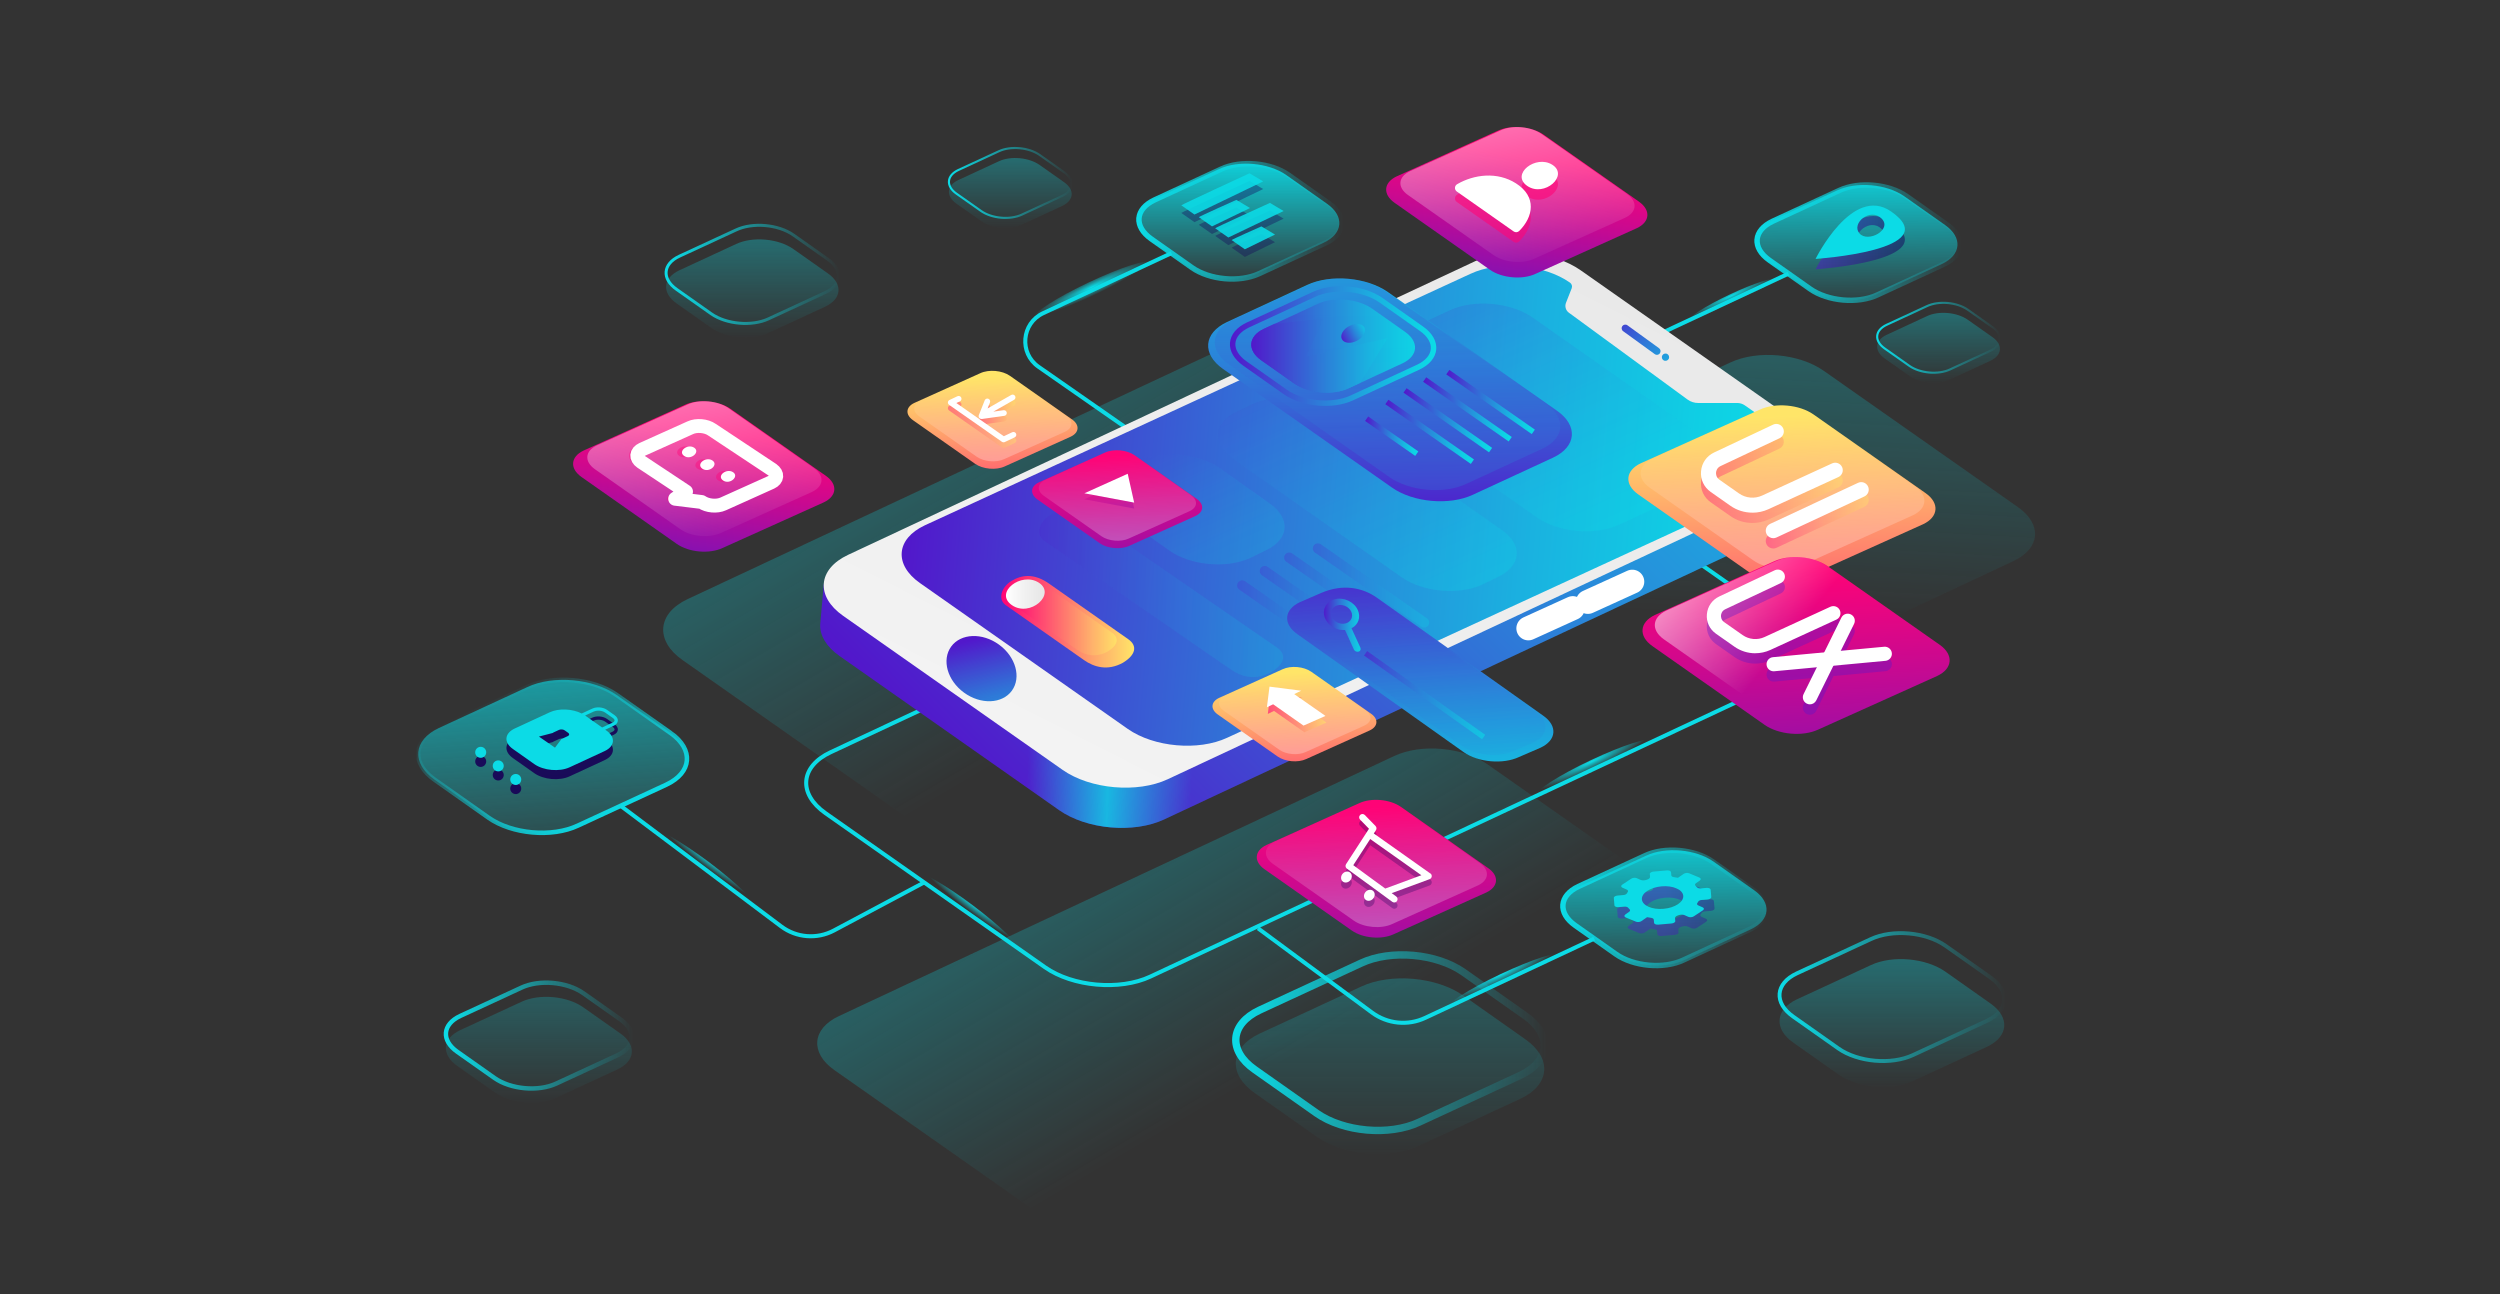 <svg width="450" height="233" viewBox="0 0 450 233" fill="none" xmlns="http://www.w3.org/2000/svg">
<rect x="0" y="0" width="450" height="233" fill="#333333" stroke="none"/>
<g clip-path="url(#clip0_1024_1028)">
<g opacity="0.6">
<path d="M363.23 91.282C367.635 94.373 367.272 98.719 362.424 100.991L262.441 147.815C257.593 150.087 250.09 149.42 245.684 146.329L210.697 121.771C206.291 118.68 206.654 114.334 211.502 112.061L311.485 65.237C316.333 62.965 323.836 63.632 328.242 66.724L363.23 91.282Z" fill="url(#paint0_linear_1024_1028)"/>
</g>
<g opacity="0.6">
<path d="M295.15 84.372C300.124 87.866 299.721 92.774 294.239 95.343L181.304 148.231C175.821 150.794 167.347 150.041 162.373 146.553L122.854 118.811C117.881 115.317 118.284 110.41 123.766 107.84L236.708 54.953C242.183 52.39 250.658 53.136 255.632 56.63L295.15 84.372Z" fill="url(#paint1_linear_1024_1028)"/>
</g>
<g opacity="0.6">
<path d="M302.713 162.121C307.119 165.213 306.755 169.559 301.907 171.831L201.925 218.655C197.077 220.927 189.573 220.26 185.168 217.169L150.18 192.611C145.774 189.52 146.138 185.173 150.986 182.901L250.968 136.077C255.816 133.805 263.32 134.472 267.726 137.563L302.713 162.121Z" fill="url(#paint2_linear_1024_1028)"/>
</g>
<path d="M297.858 60.522C297.924 60.495 321.914 49.26 321.914 49.26" stroke="#0CDBE6" stroke-width="0.73" stroke-miterlimit="10"/>
<path style="mix-blend-mode:screen" d="M319.668 50.343C319.939 50.917 316.637 53.044 312.29 55.099C307.944 57.153 304.206 58.355 303.935 57.78C303.664 57.206 306.967 55.079 311.313 53.025C315.659 50.97 319.398 49.768 319.668 50.343Z" fill="url(#paint3_radial_1024_1028)"/>
<path d="M350.521 40.507C353.705 42.739 353.447 45.883 349.94 47.528L337.932 53.083C334.424 54.727 329.002 54.245 325.818 52.006L318.499 46.848C315.316 44.615 315.573 41.471 319.081 39.826L331.089 34.271C334.596 32.627 340.019 33.109 343.203 35.348L350.521 40.507Z" stroke="url(#paint4_linear_1024_1028)" stroke-width="0.98" stroke-miterlimit="10"/>
<path d="M350.118 40.507C353.302 42.739 353.044 45.883 349.537 47.528L337.529 53.083C334.022 54.727 328.599 54.245 325.415 52.006L318.097 46.848C314.913 44.615 315.17 41.471 318.678 39.826L330.686 34.271C334.193 32.627 339.616 33.109 342.8 35.348L350.118 40.507Z" fill="url(#paint5_linear_1024_1028)"/>
<path style="mix-blend-mode:multiply" opacity="0.5" d="M340.409 39.946C333.414 35.078 326.802 48.48 326.802 48.48C326.802 48.48 350.415 46.914 340.409 39.946ZM334.689 43.869C333.183 42.092 336.617 39.173 338.678 41.207C340.712 43.209 336.201 45.659 334.689 43.869Z" fill="url(#paint6_linear_1024_1028)"/>
<path d="M340.409 38.071C333.414 33.203 326.802 46.605 326.802 46.605C326.802 46.605 350.415 45.039 340.409 38.071ZM334.689 41.994C333.183 40.217 336.617 37.298 338.678 39.332C340.712 41.334 336.201 43.784 334.689 41.994Z" fill="#0CDBE6"/>
<path d="M226.45 167.102L246.959 182.26C249.74 184.315 253.425 184.685 256.549 183.212L286.96 168.951" stroke="#0CDBE6" stroke-width="0.73" stroke-miterlimit="10"/>
<path d="M315.567 160.246C318.75 162.478 318.493 165.623 314.985 167.267L302.977 172.822C299.47 174.467 294.047 173.985 290.863 171.746L283.545 166.587C280.361 164.354 280.619 161.21 284.126 159.566L296.134 154.011C299.642 152.373 305.064 152.848 308.248 155.087L315.567 160.246Z" stroke="url(#paint7_linear_1024_1028)" stroke-width="0.98" stroke-miterlimit="10"/>
<path d="M315.752 160.246C318.935 162.478 318.671 165.623 315.17 167.267L303.162 172.822C299.655 174.467 294.232 173.985 291.048 171.746L283.73 166.587C280.546 164.354 280.804 161.21 284.311 159.566L296.319 154.011C299.827 152.373 305.249 152.848 308.433 155.087L315.752 160.246Z" fill="url(#paint8_linear_1024_1028)"/>
<g opacity="0.4">
<path d="M298.268 167.585L298.321 168.16C298.34 168.371 298.671 168.516 299.054 168.483L301.471 168.272C301.861 168.239 302.158 168.041 302.138 167.829L302.092 167.334C302.072 167.129 302.284 166.924 302.62 166.819C302.68 166.799 302.739 166.779 302.799 166.766C303.136 166.654 303.539 166.667 303.809 166.786L304.477 167.083C304.761 167.208 305.21 167.169 305.467 166.997L307.105 165.914C307.363 165.742 307.35 165.498 307.059 165.372L306.293 165.035C306.075 164.936 305.989 164.771 306.101 164.613C306.161 164.527 306.22 164.441 306.267 164.355C306.352 164.196 306.59 164.078 306.874 164.051L307.951 163.959C308.341 163.926 308.638 163.727 308.618 163.516L308.499 162.195C308.479 161.984 308.149 161.838 307.766 161.871L306.716 161.964C306.418 161.99 306.148 161.904 306.029 161.759C305.956 161.667 305.87 161.581 305.778 161.488C305.632 161.35 305.652 161.171 305.85 161.033L306.544 160.55C306.795 160.372 306.762 160.134 306.465 160.009L304.635 159.249C304.344 159.13 303.902 159.176 303.644 159.348L302.62 160.055C302.383 160.009 302.145 159.976 301.894 159.943C301.616 159.91 301.432 159.784 301.418 159.626L301.365 159.051C301.346 158.84 301.022 158.694 300.632 158.727L298.215 158.939C297.825 158.972 297.528 159.17 297.548 159.381L297.587 159.877C297.607 160.081 297.396 160.286 297.059 160.392C296.999 160.412 296.94 160.431 296.887 160.445C296.55 160.557 296.154 160.544 295.877 160.425L295.209 160.128C294.925 160.002 294.476 160.042 294.219 160.213L292.587 161.297C292.33 161.468 292.349 161.713 292.633 161.838L293.4 162.175C293.618 162.274 293.704 162.439 293.591 162.598C293.532 162.684 293.479 162.77 293.433 162.856C293.347 163.014 293.109 163.133 292.825 163.159L291.748 163.252C291.359 163.285 291.061 163.483 291.081 163.694L291.194 165.015C291.213 165.227 291.544 165.372 291.927 165.339L292.977 165.247C293.281 165.22 293.545 165.306 293.664 165.451C293.737 165.544 293.822 165.63 293.915 165.722C294.06 165.861 294.04 166.039 293.842 166.178L293.155 166.66C292.904 166.838 292.937 167.076 293.228 167.202L295.058 167.955C295.348 168.074 295.797 168.034 296.048 167.856L297.066 167.149C297.303 167.195 297.548 167.228 297.799 167.255C298.07 167.288 298.254 167.413 298.268 167.572V167.585ZM299.668 161.587C301.722 161.409 303.473 162.169 303.572 163.285C303.671 164.401 302.079 165.451 300.025 165.636C297.97 165.815 296.227 165.055 296.128 163.939C296.029 162.823 297.62 161.772 299.675 161.587H299.668Z" fill="url(#paint9_linear_1024_1028)"/>
</g>
<path d="M297.68 165.537L297.733 166.111C297.752 166.323 298.083 166.468 298.466 166.435L300.883 166.224C301.273 166.191 301.57 165.993 301.55 165.781L301.504 165.286C301.484 165.081 301.696 164.876 302.033 164.771C302.092 164.751 302.151 164.731 302.211 164.711C302.548 164.599 302.951 164.612 303.222 164.731L303.889 165.028C304.179 165.154 304.622 165.114 304.879 164.942L306.518 163.859C306.775 163.687 306.762 163.443 306.471 163.317L305.705 162.981C305.487 162.882 305.401 162.716 305.514 162.558C305.573 162.472 305.632 162.386 305.679 162.3C305.765 162.142 306.002 162.023 306.286 161.996L307.363 161.904C307.753 161.871 308.05 161.673 308.03 161.461L307.918 160.14C307.898 159.929 307.568 159.784 307.185 159.817L306.134 159.909C305.837 159.936 305.566 159.85 305.447 159.704C305.368 159.612 305.289 159.526 305.196 159.434C305.051 159.295 305.071 159.117 305.269 158.978L305.963 158.496C306.214 158.317 306.181 158.08 305.883 157.954L304.054 157.194C303.763 157.076 303.321 157.115 303.063 157.294L302.039 158C301.801 157.954 301.564 157.921 301.313 157.888C301.042 157.855 300.85 157.729 300.837 157.571L300.784 156.996C300.764 156.785 300.441 156.64 300.051 156.673L297.634 156.884C297.244 156.917 296.947 157.115 296.966 157.327L297.006 157.822C297.026 158.027 296.815 158.231 296.471 158.337C296.412 158.357 296.352 158.377 296.299 158.39C295.962 158.502 295.566 158.489 295.289 158.37L294.622 158.073C294.338 157.947 293.888 157.987 293.631 158.159L291.993 159.242C291.735 159.414 291.755 159.658 292.039 159.784L292.805 160.121C293.023 160.22 293.109 160.385 292.997 160.543C292.937 160.629 292.884 160.715 292.838 160.801C292.752 160.959 292.515 161.078 292.231 161.105L291.154 161.197C290.764 161.23 290.467 161.428 290.487 161.64L290.599 162.961C290.619 163.172 290.949 163.317 291.332 163.284L292.382 163.192C292.686 163.166 292.951 163.251 293.069 163.397C293.142 163.489 293.228 163.575 293.32 163.668C293.466 163.806 293.446 163.985 293.248 164.123L292.561 164.605C292.31 164.784 292.343 165.022 292.633 165.147L294.463 165.9C294.754 166.026 295.196 165.979 295.454 165.801L296.471 165.094C296.709 165.14 296.947 165.173 297.204 165.207C297.475 165.24 297.66 165.365 297.673 165.524L297.68 165.537ZM299.08 159.539C301.134 159.361 302.885 160.121 302.984 161.237C303.083 162.353 301.491 163.41 299.437 163.588C297.383 163.767 295.639 163.007 295.54 161.891C295.441 160.774 297.033 159.724 299.087 159.539H299.08Z" fill="#0CDBE6"/>
<path style="mix-blend-mode:screen" d="M281.035 171.838C281.391 172.591 277.045 175.391 271.319 178.099C265.599 180.801 260.671 182.386 260.314 181.633C259.958 180.88 264.304 178.08 270.031 175.371C275.751 172.67 280.678 171.085 281.035 171.838Z" fill="url(#paint10_radial_1024_1028)"/>
<path d="M204.164 78.024L186.944 66.029C183.41 63.566 183.866 58.196 187.77 56.373L210.842 45.566" stroke="#0CDBE6" stroke-width="0.73" stroke-miterlimit="10"/>
<path d="M239.257 36.669C242.441 38.901 242.183 42.045 238.676 43.69L226.668 49.245C223.16 50.89 217.738 50.407 214.554 48.168L207.235 43.01C204.052 40.777 204.309 37.633 207.817 35.988L219.825 30.433C223.332 28.789 228.755 29.271 231.939 31.51L239.257 36.669Z" stroke="url(#paint11_linear_1024_1028)" stroke-width="0.98" stroke-miterlimit="10"/>
<path d="M238.854 36.669C242.038 38.901 241.78 42.045 238.273 43.69L226.265 49.245C222.757 50.89 217.335 50.407 214.151 48.168L206.832 43.01C203.649 40.777 203.906 37.633 207.414 35.988L219.422 30.433C222.929 28.789 228.352 29.271 231.536 31.51L238.854 36.669Z" fill="url(#paint12_linear_1024_1028)"/>
<g opacity="0.4">
<path opacity="0.9" d="M212.632 38.334C212.559 38.261 224.911 32.56 224.911 32.56L227.374 34.027L215.003 39.991L212.632 38.334Z" fill="#170056"/>
<path opacity="0.9" d="M215.789 40.467C215.716 40.395 222.539 37.35 222.539 37.35L225.003 38.816L218.16 42.125L215.789 40.467Z" fill="#170056"/>
<path opacity="0.9" d="M218.728 42.468C218.656 42.395 228.59 37.891 228.59 37.891L231.053 39.357L221.099 44.126L218.728 42.468Z" fill="#170056"/>
<path opacity="0.9" d="M221.701 44.589C221.628 44.516 227.044 42.125 227.044 42.125L229.508 43.591L224.072 46.247L221.701 44.589Z" fill="#170056"/>
</g>
<path opacity="0.9" d="M212.632 36.96C212.559 36.888 224.911 31.188 224.911 31.188L227.374 32.654L215.003 38.618L212.632 36.96Z" fill="#0CDBE6"/>
<path opacity="0.9" d="M215.789 39.094C215.716 39.022 222.54 35.977 222.54 35.977L225.003 37.443L218.16 40.752L215.789 39.094Z" fill="#0CDBE6"/>
<path opacity="0.9" d="M218.728 41.095C218.656 41.016 228.59 36.518 228.59 36.518L231.054 37.984L221.1 42.753L218.728 41.095Z" fill="#0CDBE6"/>
<path opacity="0.9" d="M221.701 43.216C221.628 43.143 227.044 40.752 227.044 40.752L229.508 42.218L224.072 44.874L221.701 43.216Z" fill="#0CDBE6"/>
<path style="mix-blend-mode:screen" d="M206.965 47.297C207.321 48.05 202.975 50.85 197.248 53.558C191.528 56.26 186.601 57.845 186.244 57.092C185.887 56.339 190.234 53.539 195.96 50.831C201.68 48.129 206.608 46.544 206.965 47.297Z" fill="url(#paint13_radial_1024_1028)"/>
<path d="M320.89 111.936C325.864 115.431 325.461 120.338 319.979 122.908L207.044 175.795C201.562 178.358 193.087 177.605 188.113 174.117L148.595 146.376C143.621 142.882 144.024 137.974 149.506 135.405L262.441 82.517C267.917 79.954 276.391 80.701 281.372 84.195L320.89 111.936Z" stroke="#0CDBE6" stroke-width="0.73" stroke-miterlimit="10"/>
<path d="M327.575 81.492L321.492 82.298L283.888 55.897C278.915 52.403 270.44 51.65 264.958 54.219L159.236 103.725L148.278 105.171L147.67 112.021C147.65 112.146 147.644 112.279 147.637 112.411C147.551 114.346 148.694 116.38 151.111 118.078L190.63 145.82C195.604 149.314 204.078 150.067 209.56 147.497L322.496 94.61C324.926 93.474 326.353 91.875 326.763 90.138L326.815 90.118L327.582 81.498L327.575 81.492Z" fill="url(#paint14_linear_1024_1028)"/>
<path opacity="0.8" d="M327.575 81.492L321.492 82.298L283.888 55.897C278.915 52.403 270.44 51.65 264.958 54.219L159.236 103.725L148.278 105.171L147.67 112.021C147.65 112.146 147.644 112.279 147.637 112.411C147.551 114.346 148.694 116.38 151.111 118.078L190.63 145.82C195.604 149.314 204.078 150.067 209.56 147.497L322.496 94.61C324.926 93.474 326.353 91.875 326.763 90.138L326.815 90.118L327.582 81.498L327.575 81.492Z" fill="url(#paint15_linear_1024_1028)"/>
<path d="M324.048 76.4C329.021 79.894 328.618 84.802 323.136 87.371L210.201 140.259C204.725 142.822 196.244 142.069 191.271 138.581L151.752 110.84C146.778 107.345 147.181 102.438 152.663 99.868L265.599 46.981C271.074 44.411 279.549 45.164 284.529 48.658L324.048 76.4Z" fill="url(#paint16_linear_1024_1028)"/>
<path d="M319.999 77.133L314.087 72.978C313.678 72.688 313.189 72.536 312.687 72.536H305.646C304.979 72.536 304.325 72.324 303.783 71.935L282.396 56.287C281.834 55.878 281.623 55.144 281.88 54.497L282.904 51.895C283.05 51.525 282.924 51.102 282.6 50.877C277.891 47.568 269.872 46.861 264.687 49.286L166.455 94.564C161.27 96.995 160.88 101.638 165.59 104.947L202.995 131.203C207.704 134.505 215.723 135.219 220.908 132.788L319.14 87.51C324.325 85.079 324.708 80.429 320.005 77.126L319.999 77.133Z" fill="url(#paint17_linear_1024_1028)"/>
<path d="M298.182 63.869C298.07 63.856 297.957 63.816 297.858 63.743L292.165 59.615C291.867 59.404 291.808 58.994 292.019 58.697C292.231 58.406 292.64 58.34 292.937 58.552L298.631 62.68C298.922 62.891 298.988 63.301 298.776 63.598C298.638 63.789 298.407 63.889 298.189 63.869H298.182Z" fill="url(#paint18_linear_1024_1028)"/>
<path d="M300.441 64.353C300.408 64.716 300.091 64.98 299.728 64.947C299.364 64.914 299.1 64.597 299.133 64.234C299.166 63.871 299.483 63.606 299.847 63.639C300.21 63.672 300.474 63.99 300.441 64.353Z" fill="url(#paint19_linear_1024_1028)"/>
<path d="M182.136 124.327C180.399 126.712 176.548 126.87 173.529 124.677C170.511 122.484 169.474 118.772 171.211 116.381C172.948 113.997 176.799 113.838 179.817 116.031C182.836 118.224 183.873 121.936 182.136 124.327Z" fill="url(#paint20_linear_1024_1028)"/>
<path style="mix-blend-mode:screen" opacity="0.5" d="M181.759 123.765C180.148 125.977 176.581 126.123 173.78 124.088C170.98 122.054 170.022 118.613 171.627 116.4C173.239 114.187 176.805 114.042 179.606 116.076C182.407 118.111 183.364 121.552 181.759 123.765Z" fill="url(#paint21_linear_1024_1028)"/>
<path d="M293.809 104.703L285.817 108.343" stroke="white" stroke-width="4.32" stroke-linecap="round" stroke-linejoin="round"/>
<path d="M283.102 109.465L275.104 113.104" stroke="white" stroke-width="4.32" stroke-linecap="round" stroke-linejoin="round"/>
<path d="M203.081 115.053C204.851 116.295 204.355 117.933 202.149 119.28C199.362 120.833 196.905 120.066 195.135 118.825L181.046 108.937C179.513 107.854 180.28 105.674 182.023 104.597C183.767 103.521 186.079 103.038 188.992 105.165L203.081 115.053Z" fill="url(#paint22_linear_1024_1028)"/>
<g style="mix-blend-mode:multiply" opacity="0.8">
<path d="M200.148 113.877C201.568 114.874 201.165 116.182 199.402 117.259C197.169 118.5 195.207 117.886 193.787 116.895L182.512 108.976C181.284 108.111 181.898 106.36 183.292 105.501C184.685 104.636 186.535 104.253 188.873 105.957L200.148 113.877Z" fill="url(#paint23_linear_1024_1028)"/>
</g>
<path d="M186.971 104.868C190.214 106.936 185.419 111.183 182.149 108.93C178.88 106.678 183.814 102.854 186.971 104.868Z" fill="url(#paint24_linear_1024_1028)"/>
<g opacity="0.6">
<g style="mix-blend-mode:screen" opacity="0.4">
<path d="M306.973 78.982C310.884 81.73 310.567 85.594 306.253 87.608L291.491 94.438C287.184 96.459 280.513 95.865 276.603 93.117L245.519 71.3C241.602 68.552 241.926 64.688 246.232 62.674L260.995 55.844C265.301 53.823 271.966 54.417 275.883 57.165L306.967 78.982H306.973Z" fill="url(#paint25_linear_1024_1028)"/>
</g>
<g style="mix-blend-mode:screen" opacity="0.4">
<path d="M270.341 95.41C274.166 98.098 273.855 101.876 269.641 103.851L266.867 105.205C262.653 107.18 256.127 106.599 252.302 103.911L221.892 82.563C218.061 79.875 218.378 76.096 222.592 74.121L225.367 72.767C229.581 70.793 236.107 71.374 239.931 74.062L270.341 95.41Z" fill="url(#paint26_linear_1024_1028)"/>
</g>
<g style="mix-blend-mode:screen" opacity="0.3">
<path d="M228.55 90.621C232.375 93.309 232.064 97.087 227.85 99.062L225.076 100.416C220.862 102.391 214.336 101.81 210.512 99.121L201.568 92.774C197.737 90.085 198.054 86.307 202.268 84.332L205.043 82.978C209.257 81.003 215.783 81.585 219.607 84.273L228.55 90.621Z" fill="url(#paint27_linear_1024_1028)"/>
</g>
<path style="mix-blend-mode:screen" opacity="0.4" d="M237.223 98.719L256.332 112.055" stroke="url(#paint28_linear_1024_1028)" stroke-width="1.83" stroke-linecap="round" stroke-linejoin="round"/>
<path style="mix-blend-mode:screen" opacity="0.4" d="M232.058 100.363L251.166 113.706" stroke="url(#paint29_linear_1024_1028)" stroke-width="1.83" stroke-linecap="round" stroke-linejoin="round"/>
<path style="mix-blend-mode:screen" opacity="0.4" d="M227.665 102.793L246.774 116.135" stroke="url(#paint30_linear_1024_1028)" stroke-width="1.83" stroke-linecap="round" stroke-linejoin="round"/>
<path style="mix-blend-mode:screen" opacity="0.4" d="M223.603 105.383L242.712 118.725" stroke="url(#paint31_linear_1024_1028)" stroke-width="1.83" stroke-linecap="round" stroke-linejoin="round"/>
<path style="mix-blend-mode:screen" opacity="0.3" d="M229.832 116.539C231.688 117.84 231.166 119.557 228.854 120.964C225.935 122.596 223.365 121.79 221.509 120.482L187.915 97.318C186.31 96.188 187.11 93.903 188.939 92.773C190.762 91.644 193.186 91.135 196.238 93.375L229.832 116.539Z" fill="url(#paint32_linear_1024_1028)"/>
</g>
<path d="M346.611 88.764C349.154 90.547 348.943 93.057 346.149 94.365L324.735 104.015C321.934 105.323 317.608 104.94 315.065 103.157L294.879 88.989C292.336 87.205 292.548 84.695 295.342 83.387L316.756 73.737C319.556 72.43 323.882 72.813 326.425 74.596L346.611 88.764Z" fill="url(#paint33_linear_1024_1028)"/>
<g opacity="0.5">
<path d="M344.748 87.57C347.093 89.214 346.902 91.533 344.319 92.748L324.537 101.665C321.954 102.874 317.951 102.517 315.606 100.872L296.953 87.781C294.609 86.13 294.8 83.818 297.383 82.603L317.165 73.686C319.748 72.477 323.751 72.827 326.095 74.478L344.742 87.57H344.748Z" fill="url(#paint34_linear_1024_1028)"/>
</g>
<g style="mix-blend-mode:multiply" opacity="0.38">
<path d="M315.428 94.134C314.028 94.134 312.627 93.712 311.452 92.879L307.925 90.402C306.709 89.55 306.055 88.157 306.187 86.677C306.313 85.198 307.191 83.936 308.539 83.302L319.16 78.288C319.834 77.972 320.64 78.262 320.963 78.936C321.28 79.61 320.99 80.415 320.316 80.739L309.695 85.752C309.028 86.069 308.909 86.671 308.889 86.915C308.869 87.159 308.889 87.773 309.49 88.196L313.017 90.673C314.239 91.532 315.838 91.677 317.192 91.05L329.781 85.264C330.461 84.953 331.261 85.25 331.578 85.931C331.888 86.611 331.591 87.41 330.911 87.727L318.321 93.513C317.403 93.936 316.419 94.141 315.441 94.141L315.428 94.134Z" fill="url(#paint35_linear_1024_1028)"/>
<path d="M319.193 98.732C318.684 98.732 318.196 98.442 317.964 97.953C317.647 97.279 317.938 96.473 318.618 96.156L334.451 88.765C335.131 88.448 335.93 88.739 336.248 89.419C336.565 90.093 336.274 90.898 335.594 91.216L319.761 98.607C319.576 98.692 319.385 98.732 319.186 98.732H319.193Z" fill="url(#paint36_linear_1024_1028)"/>
</g>
<path d="M315.428 92.279C314.028 92.279 312.627 91.856 311.452 91.024L307.925 88.547C306.709 87.695 306.055 86.301 306.187 84.822C306.313 83.342 307.191 82.081 308.539 81.446L319.16 76.433C319.834 76.116 320.64 76.407 320.963 77.08C321.28 77.754 320.99 78.56 320.316 78.884L309.695 83.897C309.028 84.214 308.909 84.815 308.889 85.059C308.869 85.304 308.889 85.918 309.49 86.341L313.017 88.818C314.239 89.676 315.838 89.822 317.192 89.194L329.781 83.408C330.461 83.098 331.261 83.395 331.578 84.075C331.888 84.756 331.591 85.555 330.911 85.872L318.321 91.658C317.403 92.081 316.419 92.285 315.441 92.285L315.428 92.279Z" fill="white"/>
<path d="M319.193 96.877C318.684 96.877 318.196 96.586 317.964 96.097C317.647 95.424 317.938 94.618 318.618 94.301L334.451 86.909C335.131 86.592 335.93 86.883 336.248 87.563C336.565 88.237 336.274 89.043 335.594 89.36L319.761 96.751C319.576 96.837 319.385 96.877 319.186 96.877H319.193Z" fill="white"/>
<path d="M349.161 116.071C351.697 117.854 351.492 120.364 348.698 121.672L327.284 131.322C324.484 132.63 320.157 132.247 317.614 130.463L297.429 116.295C294.886 114.512 295.097 112.002 297.891 110.694L319.305 101.044C322.106 99.736 326.432 100.119 328.975 101.903L349.161 116.071Z" fill="url(#paint37_linear_1024_1028)"/>
<path d="M347.298 114.874C349.643 116.519 349.451 118.837 346.869 120.053L327.086 128.97C324.503 130.178 320.501 129.828 318.156 128.177L299.51 115.086C297.158 113.434 297.356 111.123 299.939 109.907L319.721 100.99C322.304 99.781 326.307 100.132 328.652 101.783L347.298 114.874Z" fill="url(#paint38_linear_1024_1028)"/>
<g style="mix-blend-mode:multiply" opacity="0.35">
<path d="M330.54 113.401C331.181 113.104 331.459 112.351 331.168 111.711C330.871 111.07 330.118 110.792 329.477 111.083L317.608 116.539C316.333 117.127 314.82 116.988 313.671 116.182L310.342 113.844C309.774 113.448 309.761 112.866 309.78 112.635C309.8 112.404 309.913 111.836 310.54 111.539L320.553 106.81C321.194 106.506 321.465 105.746 321.161 105.112C320.857 104.478 320.098 104.2 319.464 104.504L309.45 109.234C308.182 109.828 307.356 111.024 307.237 112.417C307.119 113.811 307.733 115.125 308.876 115.931L312.205 118.269C313.321 119.049 314.635 119.452 315.956 119.452C316.881 119.452 317.812 119.254 318.671 118.857L330.54 113.401Z" fill="#5217CB"/>
<path d="M339.147 118.264L331.346 118.997L333.731 114.168C334.041 113.534 333.784 112.775 333.156 112.458C332.522 112.147 331.756 112.405 331.445 113.039L328.361 119.281L319.133 120.146C318.433 120.212 317.918 120.833 317.984 121.533C318.043 122.194 318.605 122.689 319.252 122.689C319.292 122.689 319.331 122.689 319.371 122.689L327.033 121.969L324.642 126.811C324.332 127.445 324.589 128.204 325.223 128.521C325.402 128.614 325.6 128.653 325.785 128.653C326.254 128.653 326.709 128.396 326.927 127.94L330.019 121.692L339.385 120.813C340.085 120.747 340.6 120.126 340.534 119.426C340.468 118.726 339.847 118.204 339.147 118.277V118.264Z" fill="#5217CB"/>
</g>
<path d="M315.956 117.59C314.635 117.59 313.321 117.193 312.205 116.407L308.876 114.069C307.726 113.263 307.112 111.949 307.238 110.555C307.356 109.161 308.189 107.972 309.45 107.371L319.464 102.642C320.098 102.345 320.864 102.616 321.161 103.25C321.465 103.89 321.188 104.65 320.554 104.947L310.54 109.67C309.913 109.967 309.8 110.535 309.781 110.766C309.761 110.998 309.781 111.579 310.342 111.975L313.671 114.313C314.82 115.119 316.333 115.258 317.608 114.67L329.477 109.214C330.118 108.924 330.877 109.201 331.168 109.842C331.465 110.482 331.181 111.242 330.541 111.533L318.671 116.989C317.806 117.385 316.881 117.583 315.956 117.583V117.59Z" fill="white"/>
<path d="M325.785 126.784C325.593 126.784 325.402 126.744 325.223 126.651C324.589 126.341 324.332 125.575 324.642 124.941L331.446 111.176C331.756 110.541 332.522 110.284 333.156 110.594C333.79 110.905 334.048 111.671 333.731 112.305L326.928 126.07C326.703 126.519 326.254 126.784 325.785 126.784Z" fill="white"/>
<path d="M319.252 120.833C318.605 120.833 318.044 120.337 317.984 119.677C317.918 118.977 318.433 118.356 319.134 118.29L339.147 116.414C339.847 116.348 340.468 116.863 340.534 117.563C340.6 118.263 340.085 118.884 339.385 118.95L319.371 120.826C319.332 120.826 319.292 120.826 319.252 120.826V120.833Z" fill="white"/>
<path d="M280.262 73.929C284.093 76.618 283.776 80.396 279.562 82.371L265.116 89.055C260.902 91.03 254.376 90.449 250.552 87.761L220.142 66.413C216.311 63.724 216.628 59.946 220.842 57.971L235.281 51.287C239.495 49.312 246.021 49.893 249.845 52.582L280.255 73.929H280.262Z" fill="url(#paint39_linear_1024_1028)"/>
<g style="mix-blend-mode:screen" opacity="0.2">
<path d="M278.307 72.734C281.94 75.283 281.649 78.877 277.64 80.752L263.921 87.1C259.918 88.976 253.723 88.428 250.083 85.871L221.199 65.594C217.559 63.037 217.857 59.451 221.866 57.575L235.585 51.227C239.587 49.352 245.783 49.9 249.423 52.456L278.307 72.734Z" fill="url(#paint40_linear_1024_1028)"/>
</g>
<g style="mix-blend-mode:screen">
<path d="M255.836 59.147C258.994 61.359 258.736 64.477 255.255 66.102L243.353 71.611C239.878 73.235 234.502 72.76 231.344 70.547L224.085 65.435C220.928 63.222 221.186 60.104 224.66 58.48L236.562 52.971C240.037 51.346 245.413 51.821 248.571 54.034L255.83 59.147H255.836Z" stroke="url(#paint41_linear_1024_1028)" stroke-width="0.98" stroke-miterlimit="10"/>
</g>
<g style="mix-blend-mode:screen" opacity="0.9">
<path d="M252.91 59.728C255.48 61.531 255.275 64.074 252.441 65.401L242.738 69.893C239.905 71.221 235.525 70.831 232.949 69.028L227.031 64.86C224.455 63.057 224.667 60.514 227.5 59.186L237.203 54.694C240.037 53.367 244.416 53.757 246.992 55.56L252.91 59.728Z" fill="url(#paint42_linear_1024_1028)"/>
</g>
<path style="mix-blend-mode:screen" opacity="0.9" d="M235.142 64.161L238.24 57.318L229.422 58.296L227.5 59.188C224.667 60.515 224.455 63.052 227.031 64.862L232.949 69.029C235.519 70.832 239.905 71.222 242.738 69.895L244.832 68.924L249.766 60.872L235.149 64.155L235.142 64.161Z" fill="url(#paint43_linear_1024_1028)"/>
<path style="mix-blend-mode:screen" opacity="0.9" d="M245.585 58.95C245.968 59.683 245.374 60.753 244.257 61.334C243.141 61.915 241.926 61.797 241.543 61.063C241.159 60.33 241.754 59.26 242.87 58.679C243.986 58.098 245.202 58.217 245.585 58.95Z" fill="url(#paint44_linear_1024_1028)"/>
<g style="mix-blend-mode:screen">
<path d="M260.605 66.988L275.995 77.735" stroke="url(#paint45_linear_1024_1028)" stroke-width="0.98" stroke-miterlimit="10"/>
<path d="M256.444 68.316L271.84 79.063" stroke="url(#paint46_linear_1024_1028)" stroke-width="0.98" stroke-miterlimit="10"/>
<path d="M252.91 70.277L268.3 81.017" stroke="url(#paint47_linear_1024_1028)" stroke-width="0.98" stroke-miterlimit="10"/>
<path d="M249.64 72.357L265.03 83.104" stroke="url(#paint48_linear_1024_1028)" stroke-width="0.98" stroke-miterlimit="10"/>
<path d="M246.001 75.371L255.017 81.659" stroke="url(#paint49_linear_1024_1028)" stroke-width="0.98" stroke-miterlimit="10"/>
</g>
<path d="M295.018 36.306C297.178 37.826 297.006 39.959 294.622 41.075L276.411 49.285C274.033 50.402 270.348 50.072 268.188 48.559L251.021 36.505C248.861 34.985 249.033 32.852 251.417 31.736L269.634 23.525C272.012 22.409 275.698 22.739 277.858 24.252L295.025 36.306H295.018Z" fill="url(#paint50_linear_1024_1028)"/>
<g opacity="0.5">
<path d="M292.871 34.926C294.807 36.286 294.648 38.202 292.515 39.199L276.187 46.557C274.053 47.555 270.751 47.264 268.815 45.903L253.425 35.097C251.49 33.737 251.649 31.821 253.782 30.824L270.11 23.466C272.243 22.468 275.546 22.759 277.481 24.119L292.878 34.926H292.871Z" fill="url(#paint51_linear_1024_1028)"/>
</g>
<g style="mix-blend-mode:multiply" opacity="0.6">
<path d="M279.423 31.544C282.461 33.48 277.97 37.463 274.905 35.349C271.84 33.235 276.47 29.655 279.423 31.544Z" fill="#FF0376"/>
<path d="M272.877 34.887C269.502 32.733 265.308 33.275 262.283 35.039C261.787 35.329 261.761 36.029 262.23 36.36L272.455 43.539C272.765 43.757 273.188 43.724 273.459 43.454C276.021 40.897 276.649 37.291 272.877 34.887Z" fill="#FF0376"/>
</g>
<path d="M279.423 29.662C282.462 31.604 277.97 35.58 274.905 33.466C271.841 31.353 276.471 27.773 279.423 29.662Z" fill="white"/>
<path d="M272.877 33.004C269.502 30.851 265.308 31.392 262.283 33.156C261.787 33.446 261.761 34.147 262.23 34.477L272.455 41.657C272.765 41.875 273.188 41.842 273.459 41.571C276.021 39.015 276.649 35.408 272.877 33.004Z" fill="white"/>
<path d="M148.667 85.66C150.827 87.179 150.656 89.312 148.271 90.429L130.061 98.639C127.683 99.755 123.997 99.425 121.837 97.912L104.67 85.858C102.51 84.339 102.682 82.205 105.067 81.089L123.284 72.879C125.662 71.763 129.347 72.093 131.507 73.606L148.674 85.66H148.667Z" fill="url(#paint52_linear_1024_1028)"/>
<g opacity="0.5">
<path d="M146.514 84.273C148.45 85.634 148.291 87.549 146.158 88.547L129.83 95.905C127.696 96.902 124.394 96.612 122.458 95.251L107.068 84.445C105.133 83.084 105.291 81.169 107.425 80.171L123.753 72.813C125.886 71.816 129.189 72.106 131.124 73.467L146.521 84.273H146.514Z" fill="url(#paint53_linear_1024_1028)"/>
</g>
<g style="mix-blend-mode:multiply" opacity="0.4">
<path d="M127.742 91.612C126.798 91.612 125.879 91.368 125.199 90.932L120.575 90.37C120.331 90.337 120.126 90.159 120.067 89.915C120.007 89.67 120.113 89.419 120.318 89.28L121.52 88.488L114.215 83.639C113.534 83.164 113.184 82.523 113.237 81.889C113.29 81.255 113.746 80.694 114.479 80.35L123.125 76.453C123.634 76.215 124.261 76.09 124.935 76.09C125.939 76.09 126.91 76.367 127.61 76.856L138.469 84.056C139.149 84.531 139.499 85.172 139.446 85.806C139.394 86.44 138.938 87.002 138.205 87.345L129.559 91.242C129.05 91.48 128.422 91.605 127.749 91.605L127.742 91.612ZM122.326 89.386L125.483 89.769C125.582 89.782 125.675 89.815 125.754 89.875C126.249 90.218 126.989 90.43 127.742 90.43C128.237 90.43 128.7 90.337 129.057 90.172L137.703 86.275C138.026 86.123 138.238 85.912 138.258 85.714C138.277 85.509 138.099 85.264 137.795 85.046L126.936 77.847C126.428 77.49 125.688 77.285 124.935 77.285C124.44 77.285 123.977 77.378 123.62 77.543L114.974 81.44C114.651 81.592 114.439 81.803 114.419 82.001C114.4 82.206 114.578 82.451 114.882 82.669L122.927 88.006C123.092 88.118 123.191 88.303 123.191 88.501C123.191 88.699 123.092 88.884 122.927 88.996L122.326 89.393V89.386Z" fill="#FF0376"/>
</g>
<g style="mix-blend-mode:multiply" opacity="0.4">
<path d="M124.063 80.574C125.259 81.34 123.489 82.906 122.28 82.073C121.071 81.241 122.894 79.828 124.063 80.574Z" fill="#FF0376"/>
</g>
<g style="mix-blend-mode:multiply" opacity="0.4">
<path d="M127.346 82.873C128.541 83.639 126.771 85.204 125.563 84.372C124.354 83.54 126.177 82.126 127.346 82.873Z" fill="#FF0376"/>
</g>
<g style="mix-blend-mode:multiply" opacity="0.4">
<path d="M131.065 84.986C132.26 85.752 130.49 87.318 129.281 86.485C128.073 85.653 129.896 84.24 131.065 84.986Z" fill="#FF0376"/>
</g>
<path d="M139.011 84.551C140.034 85.271 139.955 86.281 138.826 86.81L130.186 90.7C129.057 91.228 127.313 91.077 126.289 90.357L121.527 89.775L123.482 88.487L115.424 83.144C114.4 82.424 114.479 81.413 115.609 80.885L124.248 76.994C125.378 76.466 127.121 76.618 128.145 77.338L139.017 84.551H139.011Z" stroke="white" stroke-width="2.5" stroke-linecap="round" stroke-linejoin="round"/>
<path d="M124.935 80.574C126.131 81.34 124.36 82.906 123.152 82.073C121.943 81.241 123.766 79.828 124.935 80.574Z" fill="white"/>
<path d="M128.218 82.873C129.413 83.639 127.643 85.204 126.434 84.372C125.226 83.54 127.049 82.126 128.218 82.873Z" fill="white"/>
<path d="M131.937 84.986C133.132 85.752 131.362 87.318 130.153 86.485C128.944 85.653 130.767 84.24 131.937 84.986Z" fill="white"/>
<path d="M277.792 128.832C280.394 130.662 280.183 133.231 277.316 134.579L273.393 136.276C270.526 137.617 266.087 137.227 263.478 135.398L233.504 114.136C230.902 112.306 231.113 109.737 233.98 108.389L237.903 106.692C241.727 105.08 245.208 105.741 247.817 107.57L277.792 128.832Z" fill="url(#paint54_linear_1024_1028)"/>
<g style="mix-blend-mode:screen" opacity="0.4">
<path d="M276.464 128.197C278.934 129.934 278.736 132.378 276.008 133.653L272.58 135.125C269.852 136.4 265.638 136.024 263.168 134.287L234.237 113.751C231.76 112.014 231.965 109.57 234.693 108.295L238.121 106.822C241.615 105.237 245.056 105.917 247.533 107.655L276.464 128.19V128.197Z" fill="url(#paint55_linear_1024_1028)"/>
</g>
<path style="mix-blend-mode:screen" opacity="0.9" d="M244.878 116.599L243.273 113.085C244.488 112.471 244.997 111.103 244.396 109.796C244.066 109.069 243.451 108.474 242.665 108.111C241.873 107.748 241.014 107.662 240.235 107.873C239.455 108.085 238.848 108.567 238.531 109.227C238.213 109.888 238.22 110.654 238.55 111.374C238.947 112.239 239.733 112.887 240.638 113.204C241.107 113.369 241.609 113.428 242.097 113.395L243.702 116.916C243.782 117.088 243.94 117.22 244.119 117.279C244.251 117.325 244.396 117.332 244.535 117.299C244.858 117.213 245.01 116.896 244.871 116.599H244.878ZM239.719 111.064C239.521 110.628 239.515 110.172 239.706 109.776C239.898 109.379 240.261 109.089 240.73 108.963C241.126 108.858 241.562 108.877 241.972 109.016C242.044 109.043 242.117 109.069 242.19 109.102C242.659 109.32 243.029 109.677 243.227 110.113C243.636 111.011 243.187 111.949 242.216 112.213C241.252 112.471 240.129 111.955 239.719 111.057V111.064Z" fill="url(#paint56_linear_1024_1028)"/>
<path style="mix-blend-mode:screen" opacity="0.6" d="M245.803 117.59L267.052 132.663" stroke="url(#paint57_linear_1024_1028)" stroke-width="0.98" stroke-miterlimit="10"/>
<path style="mix-blend-mode:screen" d="M297.317 133.323C297.673 134.076 293.327 136.877 287.6 139.585C281.88 142.286 276.953 143.871 276.596 143.112C276.239 142.359 280.586 139.558 286.312 136.85C292.032 134.149 296.96 132.563 297.317 133.323Z" fill="url(#paint58_radial_1024_1028)"/>
<path style="mix-blend-mode:screen" d="M183.305 170.979C182.803 171.647 178.291 169.11 173.232 165.319C168.166 161.527 164.467 157.914 164.962 157.247C165.464 156.58 169.976 159.11 175.035 162.908C180.101 166.699 183.8 170.312 183.305 170.979Z" fill="url(#paint59_radial_1024_1028)"/>
<path style="mix-blend-mode:screen" d="M135.84 163.232C135.338 163.899 130.827 161.363 125.767 157.571C120.701 153.78 117.002 150.167 117.498 149.493C118 148.826 122.511 151.362 127.57 155.154C132.637 158.945 136.336 162.558 135.84 163.232Z" fill="url(#paint60_radial_1024_1028)"/>
<path d="M192.975 75.502C194.382 76.493 194.269 77.88 192.717 78.607L180.861 83.95C179.309 84.677 176.911 84.466 175.504 83.475L164.328 75.628C162.921 74.637 163.034 73.25 164.586 72.523L176.442 67.18C177.994 66.453 180.392 66.665 181.799 67.655L192.975 75.502Z" fill="url(#paint61_linear_1024_1028)"/>
<g opacity="0.5">
<path d="M191.944 74.841C193.246 75.752 193.14 77.033 191.707 77.707L180.749 82.641C179.315 83.315 177.103 83.117 175.801 82.205L165.471 74.953C164.17 74.041 164.275 72.753 165.709 72.086L176.667 67.152C178.1 66.478 180.313 66.677 181.614 67.588L191.938 74.841H191.944Z" fill="url(#paint62_linear_1024_1028)"/>
</g>
<g style="mix-blend-mode:multiply" opacity="0.4">
<path d="M182.889 79.061C182.77 78.81 182.466 78.697 182.208 78.816L180.689 79.536L172.142 73.559L172.776 73.261C173.034 73.142 173.14 72.839 173.021 72.581C172.902 72.33 172.598 72.218 172.34 72.337L170.914 73.01C170.749 73.09 170.636 73.248 170.623 73.427C170.61 73.605 170.689 73.783 170.841 73.889L180.346 80.54C180.432 80.6 180.537 80.633 180.636 80.633C180.709 80.633 180.788 80.62 180.854 80.587L182.644 79.741C182.895 79.622 183.008 79.318 182.889 79.061Z" fill="url(#paint63_linear_1024_1028)"/>
<path d="M176.647 76.438C176.647 76.438 176.693 76.438 176.72 76.438L180.782 75.864C181.059 75.824 181.257 75.567 181.218 75.289C181.178 75.012 180.921 74.82 180.643 74.853L178.807 75.111L182.526 72.99C182.77 72.852 182.856 72.541 182.717 72.297C182.578 72.053 182.268 71.967 182.024 72.105L177.763 74.536L178.193 73.453C178.298 73.189 178.166 72.898 177.909 72.792C177.644 72.687 177.354 72.819 177.248 73.076L176.191 75.738C176.125 75.91 176.152 76.102 176.264 76.24C176.363 76.366 176.508 76.432 176.667 76.432L176.647 76.438Z" fill="url(#paint64_linear_1024_1028)"/>
</g>
<path d="M182.889 78.045C182.77 77.794 182.466 77.682 182.208 77.801L180.689 78.521L172.142 72.543L172.776 72.246C173.034 72.127 173.14 71.823 173.021 71.565C172.902 71.314 172.598 71.202 172.34 71.321L170.914 71.995C170.749 72.074 170.636 72.233 170.623 72.411C170.61 72.589 170.689 72.767 170.841 72.873L180.346 79.525C180.432 79.584 180.537 79.617 180.636 79.617C180.709 79.617 180.788 79.604 180.854 79.571L182.644 78.725C182.895 78.606 183.008 78.303 182.889 78.045Z" fill="white"/>
<path d="M176.647 75.423C176.647 75.423 176.693 75.423 176.72 75.423L180.782 74.848C181.059 74.808 181.257 74.551 181.218 74.273C181.178 73.996 180.921 73.805 180.643 73.838L178.807 74.095L182.526 71.975C182.77 71.836 182.856 71.526 182.717 71.281C182.578 71.037 182.268 70.951 182.024 71.09L177.763 73.52L178.193 72.437C178.298 72.173 178.166 71.882 177.909 71.777C177.644 71.671 177.354 71.803 177.248 72.061L176.191 74.723C176.125 74.888 176.152 75.086 176.264 75.225C176.363 75.35 176.508 75.416 176.667 75.416L176.647 75.423Z" fill="white"/>
<path d="M215.406 89.795C216.813 90.786 216.701 92.173 215.148 92.9L203.292 98.243C201.74 98.97 199.342 98.759 197.935 97.768L186.759 89.921C185.352 88.93 185.465 87.543 187.017 86.816L198.873 81.473C200.425 80.746 202.823 80.958 204.23 81.948L215.406 89.795Z" fill="url(#paint65_linear_1024_1028)"/>
<g opacity="0.5">
<path d="M214.369 89.135C215.67 90.047 215.565 91.335 214.131 92.002L203.173 96.936C201.74 97.61 199.527 97.412 198.226 96.5L187.895 89.248C186.594 88.336 186.7 87.048 188.133 86.381L199.091 81.447C200.525 80.773 202.737 80.971 204.038 81.883L214.369 89.135Z" fill="url(#paint66_linear_1024_1028)"/>
</g>
<path style="mix-blend-mode:multiply" opacity="0.5" d="M202.988 86.348L195.188 89.868L204.151 91.539L202.988 86.348Z" fill="url(#paint67_linear_1024_1028)"/>
<path d="M202.988 85.277L195.188 88.791L204.151 90.469L202.988 85.277Z" fill="white"/>
<g opacity="0.7">
<path d="M358.302 180.637C361.829 183.114 361.545 186.601 357.655 188.424L344.339 194.587C340.448 196.41 334.431 195.875 330.904 193.398L322.786 187.671C319.252 185.194 319.543 181.707 323.434 179.884L336.75 173.721C340.64 171.898 346.651 172.433 350.184 174.91L358.302 180.637Z" fill="url(#paint68_linear_1024_1028)"/>
</g>
<path d="M358.302 175.959C361.829 178.436 361.545 181.923 357.655 183.746L344.339 189.909C340.448 191.732 334.431 191.197 330.904 188.72L322.786 182.993C319.252 180.517 319.543 177.029 323.434 175.206L336.75 169.043C340.64 167.22 346.651 167.755 350.184 170.232L358.302 175.952V175.959Z" stroke="url(#paint69_linear_1024_1028)" stroke-width="0.7" stroke-miterlimit="10"/>
<g opacity="0.7">
<path d="M149.037 49.226C151.745 51.128 151.528 53.803 148.542 55.197L138.324 59.926C135.338 61.326 130.728 60.91 128.02 59.015L121.791 54.622C119.083 52.72 119.301 50.045 122.286 48.651L132.505 43.922C135.49 42.522 140.101 42.931 142.809 44.833L149.037 49.226Z" fill="url(#paint70_linear_1024_1028)"/>
</g>
<path d="M149.037 46.691C151.745 48.593 151.528 51.268 148.542 52.662L138.324 57.391C135.338 58.791 130.728 58.375 128.02 56.479L121.791 52.087C119.083 50.185 119.301 47.51 122.286 46.116L132.505 41.387C135.49 39.986 140.101 40.396 142.809 42.298L149.037 46.691Z" stroke="url(#paint71_linear_1024_1028)" stroke-width="0.54" stroke-miterlimit="10"/>
<g opacity="0.7">
<path d="M191.555 32.812C193.484 34.166 193.325 36.069 191.205 37.066L183.932 40.434C181.806 41.432 178.523 41.135 176.594 39.781L172.155 36.656C170.227 35.302 170.385 33.4 172.506 32.403L179.784 29.034C181.911 28.037 185.194 28.334 187.123 29.688L191.555 32.812Z" fill="url(#paint72_linear_1024_1028)"/>
</g>
<path d="M191.555 31.009C193.484 32.364 193.325 34.266 191.205 35.263L183.932 38.632C181.806 39.629 178.523 39.332 176.594 37.978L172.155 34.854C170.227 33.5 170.385 31.597 172.506 30.6L179.784 27.231C181.911 26.234 185.194 26.531 187.123 27.885L191.555 31.009Z" stroke="url(#paint73_linear_1024_1028)" stroke-width="0.38" stroke-miterlimit="10"/>
<g opacity="0.7">
<path d="M358.639 60.679C360.568 62.033 360.409 63.936 358.289 64.933L351.01 68.302C348.883 69.299 345.6 69.002 343.672 67.648L339.24 64.524C337.311 63.169 337.47 61.267 339.59 60.27L346.862 56.901C348.989 55.904 352.272 56.201 354.2 57.555L358.632 60.679H358.639Z" fill="url(#paint74_linear_1024_1028)"/>
</g>
<path d="M358.639 58.877C360.568 60.231 360.409 62.133 358.289 63.13L351.01 66.499C348.883 67.496 345.6 67.199 343.672 65.845L339.24 62.721C337.311 61.367 337.47 59.465 339.59 58.467L346.862 55.099C348.989 54.101 352.272 54.398 354.2 55.752L358.632 58.877H358.639Z" stroke="url(#paint75_linear_1024_1028)" stroke-width="0.38" stroke-miterlimit="10"/>
<g opacity="0.5">
<path d="M274.575 187.083C279.417 190.484 279.027 195.266 273.69 197.77L255.414 206.231C250.077 208.728 241.82 207.995 236.979 204.593L225.836 196.739C220.987 193.338 221.384 188.556 226.721 186.052L244.997 177.591C250.334 175.094 258.591 175.821 263.432 179.229L274.575 187.083Z" fill="url(#paint76_linear_1024_1028)"/>
</g>
<path d="M274.575 182.856C279.417 186.258 279.027 191.04 273.69 193.543L255.414 202.004C250.077 204.501 241.82 203.768 236.979 200.366L225.836 192.513C220.987 189.111 221.384 184.329 226.721 181.826L244.997 173.364C250.334 170.868 258.591 171.601 263.432 175.003L274.575 182.856Z" stroke="url(#paint77_linear_1024_1028)" stroke-width="1.33" stroke-miterlimit="10"/>
<g opacity="0.5">
<path d="M111.692 186.046C114.611 188.093 114.373 190.98 111.157 192.486L100.139 197.585C96.923 199.091 91.942 198.648 89.023 196.601L82.305 191.865C79.386 189.811 79.624 186.931 82.84 185.425L93.858 180.326C97.075 178.82 102.048 179.262 104.974 181.31L111.692 186.046Z" fill="url(#paint78_linear_1024_1028)"/>
</g>
<path d="M111.692 183.497C114.611 185.551 114.373 188.431 111.157 189.937L100.139 195.036C96.923 196.542 91.942 196.099 89.023 194.052L82.305 189.316C79.386 187.262 79.624 184.382 82.84 182.876L93.858 177.777C97.075 176.271 102.048 176.713 104.974 178.761L111.692 183.497Z" stroke="url(#paint79_linear_1024_1028)" stroke-width="0.8" stroke-miterlimit="10"/>
<path d="M246.807 128.482C248.161 129.433 248.049 130.774 246.556 131.474L235.129 136.626C233.636 137.326 231.324 137.121 229.97 136.17L219.197 128.607C217.843 127.656 217.949 126.315 219.448 125.615L230.875 120.463C232.368 119.763 234.68 119.967 236.034 120.919L246.807 128.482Z" fill="url(#paint80_linear_1024_1028)"/>
<g opacity="0.5">
<path d="M245.809 127.848C247.064 128.726 246.959 129.961 245.578 130.609L235.023 135.364C233.643 136.012 231.509 135.82 230.254 134.942L220.3 127.953C219.045 127.075 219.151 125.84 220.532 125.192L231.087 120.437C232.467 119.789 234.601 119.981 235.855 120.859L245.809 127.848Z" fill="url(#paint81_linear_1024_1028)"/>
</g>
<path style="mix-blend-mode:multiply" opacity="0.6" d="M238.742 130.06L233.121 126.13L234.376 125.522L228.669 124.789L228.207 128.508L229.323 127.966L234.792 131.81L238.742 130.06Z" fill="url(#paint82_linear_1024_1028)"/>
<path d="M238.584 128.865L232.956 124.935L234.211 124.327L228.511 123.594L228.042 127.312L229.165 126.771L234.634 130.608L238.584 128.865Z" fill="white"/>
<path d="M267.897 156.282C269.879 157.669 269.714 159.624 267.534 160.648L250.856 168.165C248.676 169.182 245.308 168.885 243.326 167.498L227.606 156.46C225.624 155.073 225.789 153.118 227.969 152.094L244.647 144.578C246.827 143.554 250.195 143.858 252.177 145.245L267.897 156.282Z" fill="url(#paint83_linear_1024_1028)"/>
<g opacity="0.5">
<path d="M266.367 155.344C268.196 156.626 268.044 158.435 266.03 159.373L250.62 166.315C248.605 167.26 245.494 166.983 243.665 165.701L229.14 155.503C227.31 154.221 227.462 152.412 229.477 151.474L244.887 144.532C246.901 143.587 250.012 143.864 251.842 145.146L266.367 155.344Z" fill="url(#paint84_linear_1024_1028)"/>
</g>
<g style="mix-blend-mode:multiply" opacity="0.3">
<path d="M257.461 158.337L247.283 151.144L247.672 150.543C247.824 150.311 247.791 150.001 247.6 149.803L245.664 147.821C245.433 147.59 245.063 147.583 244.825 147.815C244.588 148.046 244.588 148.422 244.812 148.654L246.417 150.298L242.289 156.679C242.117 156.943 242.183 157.293 242.434 157.478L250.618 163.462C250.724 163.542 250.849 163.575 250.968 163.575C251.153 163.575 251.332 163.489 251.45 163.33C251.642 163.066 251.589 162.696 251.325 162.498L250.499 161.897L257.329 159.38C257.534 159.301 257.686 159.123 257.712 158.898C257.739 158.68 257.646 158.462 257.468 158.337H257.461ZM249.343 161.058L243.59 156.851L246.635 152.141L255.849 158.66L249.343 161.058Z" fill="#170056"/>
<path d="M241.655 158.389C241.292 158.838 241.305 159.459 241.695 159.776C242.084 160.093 242.692 159.987 243.062 159.545C243.425 159.096 243.412 158.475 243.022 158.158C242.633 157.841 242.025 157.946 241.655 158.389Z" fill="#170056"/>
<path d="M245.777 161.678C245.413 162.127 245.427 162.748 245.816 163.065C246.206 163.382 246.814 163.276 247.183 162.834C247.547 162.385 247.534 161.764 247.144 161.447C246.754 161.13 246.146 161.235 245.777 161.678Z" fill="#170056"/>
</g>
<path d="M257.461 157.227L247.283 150.027L247.672 149.426C247.824 149.195 247.791 148.885 247.6 148.686L245.664 146.698C245.433 146.467 245.063 146.46 244.825 146.692C244.588 146.923 244.588 147.293 244.812 147.53L246.417 149.175L242.289 155.549C242.117 155.813 242.183 156.163 242.434 156.348L250.618 162.333C250.724 162.412 250.849 162.445 250.968 162.445C251.153 162.445 251.332 162.359 251.45 162.201C251.642 161.936 251.589 161.566 251.325 161.368L250.499 160.767L257.329 158.251C257.534 158.171 257.686 157.993 257.712 157.768C257.739 157.55 257.646 157.333 257.468 157.207L257.461 157.227ZM249.343 159.942L243.59 155.734L246.635 151.025L255.849 157.544L249.343 159.942Z" fill="white"/>
<path d="M241.655 157.287C241.292 157.736 241.305 158.35 241.695 158.674C242.084 158.991 242.692 158.885 243.062 158.443C243.425 157.994 243.412 157.373 243.022 157.056C242.633 156.739 242.025 156.844 241.655 157.294V157.287Z" fill="white"/>
<path d="M245.777 160.576C245.413 161.026 245.427 161.64 245.816 161.964C246.206 162.281 246.814 162.175 247.183 161.732C247.547 161.283 247.534 160.669 247.144 160.345C246.754 160.028 246.146 160.134 245.777 160.576Z" fill="white"/>
<path d="M166.429 158.792L150.114 167.484C147.069 169.109 143.363 168.819 140.602 166.745L111.738 145.066" stroke="#0CDBE6" stroke-width="0.73" stroke-miterlimit="10"/>
<g opacity="0.7">
<path d="M120.701 131.93C124.922 134.895 124.578 139.063 119.928 141.243L104.003 148.614C99.353 150.794 92.16 150.153 87.939 147.188L78.23 140.345C74.009 137.379 74.353 133.211 79.003 131.038L94.928 123.667C99.578 121.487 106.771 122.128 110.992 125.093L120.701 131.936V131.93Z" fill="url(#paint85_linear_1024_1028)"/>
</g>
<path d="M120.701 131.93C124.922 134.895 124.578 139.063 119.928 141.243L104.003 148.614C99.353 150.794 92.16 150.153 87.939 147.188L78.23 140.345C74.009 137.379 74.353 133.211 79.003 131.038L94.928 123.667C99.578 121.487 106.771 122.128 110.992 125.093L120.701 131.936V131.93Z" stroke="url(#paint86_linear_1024_1028)" stroke-width="0.82" stroke-miterlimit="10"/>
<g opacity="0.9">
<path d="M87.517 137.055C87.517 137.603 87.074 138.046 86.526 138.046C85.978 138.046 85.535 137.603 85.535 137.055C85.535 136.507 85.978 136.064 86.526 136.064C87.074 136.064 87.517 136.507 87.517 137.055Z" fill="#170056"/>
<path d="M90.674 139.499C90.674 140.047 90.231 140.489 89.683 140.489C89.135 140.489 88.692 140.047 88.692 139.499C88.692 138.95 89.135 138.508 89.683 138.508C90.231 138.508 90.674 138.95 90.674 139.499Z" fill="#170056"/>
<path d="M93.825 141.944C93.825 142.492 93.382 142.935 92.834 142.935C92.286 142.935 91.843 142.492 91.843 141.944C91.843 141.396 92.286 140.953 92.834 140.953C93.382 140.953 93.825 141.396 93.825 141.944Z" fill="#170056"/>
<path d="M110.661 130.391L109.254 129.4C108.554 128.911 107.405 128.812 106.639 129.169L104.71 130.06C103.012 129.195 100.582 129.076 98.944 129.849L92.636 132.768C90.793 133.634 90.654 135.285 92.332 136.461L96.176 139.175C97.847 140.351 100.701 140.602 102.544 139.737L108.851 136.817C110.694 135.952 110.833 134.301 109.155 133.125L108.937 132.973L110.503 132.247C110.925 132.048 111.176 131.738 111.21 131.375C111.243 131.011 111.044 130.661 110.661 130.391ZM102.213 134.122L101.203 134.591C101.163 134.611 101.11 134.618 101.071 134.631H101.077L99.901 136.216L97.008 134.222L99.485 133.581C99.525 133.548 99.565 133.515 99.624 133.488L100.635 133.019C100.932 132.881 101.388 132.92 101.652 133.112L102.266 133.548C102.537 133.739 102.511 133.997 102.22 134.136L102.213 134.122ZM110.258 131.712L108.382 132.577L105.324 130.424L106.883 129.704C107.114 129.598 107.398 129.545 107.689 129.545C108.132 129.545 108.594 129.664 108.911 129.882L110.318 130.873C110.523 131.018 110.628 131.183 110.622 131.322C110.608 131.467 110.476 131.606 110.252 131.712H110.258Z" fill="#170056"/>
</g>
<path d="M87.517 135.417C87.517 135.965 87.074 136.407 86.526 136.407C85.978 136.407 85.535 135.965 85.535 135.417C85.535 134.868 85.978 134.426 86.526 134.426C87.074 134.426 87.517 134.868 87.517 135.417Z" fill="#0CDBE6"/>
<path d="M90.674 137.86C90.674 138.408 90.231 138.851 89.683 138.851C89.135 138.851 88.692 138.408 88.692 137.86C88.692 137.312 89.135 136.869 89.683 136.869C90.231 136.869 90.674 137.312 90.674 137.86Z" fill="#0CDBE6"/>
<path d="M93.825 140.305C93.825 140.853 93.382 141.296 92.834 141.296C92.286 141.296 91.843 140.853 91.843 140.305C91.843 139.757 92.286 139.314 92.834 139.314C93.382 139.314 93.825 139.757 93.825 140.305Z" fill="#0CDBE6"/>
<path d="M110.661 128.76L109.254 127.769C108.554 127.28 107.405 127.181 106.639 127.538L104.71 128.429C103.012 127.571 100.582 127.445 98.944 128.218L92.636 131.138C90.793 132.003 90.654 133.654 92.332 134.823L96.176 137.538C97.847 138.714 100.701 138.965 102.544 138.106L108.851 135.186C110.694 134.321 110.833 132.67 109.155 131.501L108.937 131.349L110.503 130.622C110.925 130.424 111.176 130.114 111.21 129.75C111.243 129.387 111.044 129.037 110.661 128.766V128.76ZM102.213 132.492L101.203 132.961C101.163 132.98 101.11 132.987 101.071 133H101.077L99.901 134.579L97.008 132.584L99.485 131.937C99.525 131.904 99.565 131.871 99.624 131.844L100.635 131.375C100.932 131.237 101.388 131.276 101.652 131.468L102.266 131.904C102.537 132.089 102.511 132.353 102.22 132.492H102.213ZM110.258 130.081L108.382 130.946L105.324 128.793L106.883 128.073C107.114 127.967 107.398 127.914 107.689 127.914C108.132 127.914 108.594 128.033 108.911 128.251L110.318 129.242C110.523 129.387 110.628 129.552 110.622 129.691C110.608 129.836 110.476 129.975 110.252 130.074L110.258 130.081Z" fill="#0CDBE6"/>
</g>
<defs>
<linearGradient id="paint0_linear_1024_1028" x1="293.023" y1="-5.676" x2="286.808" y2="109.32" gradientUnits="userSpaceOnUse">
<stop offset="0.01" stop-color="#0CDBE6"/>
<stop offset="1" stop-color="#0CDBE6" stop-opacity="0"/>
</linearGradient>
<linearGradient id="paint1_linear_1024_1028" x1="154.117" y1="8.069" x2="217.051" y2="115.297" gradientUnits="userSpaceOnUse">
<stop offset="0.01" stop-color="#0CDBE6"/>
<stop offset="1" stop-color="#0CDBE6" stop-opacity="0"/>
</linearGradient>
<linearGradient id="paint2_linear_1024_1028" x1="177.849" y1="94.564" x2="233.57" y2="189.5" gradientUnits="userSpaceOnUse">
<stop offset="0.01" stop-color="#0CDBE6"/>
<stop offset="1" stop-color="#0CDBE6" stop-opacity="0"/>
</linearGradient>
<radialGradient id="paint3_radial_1024_1028" cx="0" cy="0" r="1" gradientUnits="userSpaceOnUse" gradientTransform="translate(311.52 53.294) rotate(-25.3) scale(8.7 1.138)">
<stop offset="0.01" stop-color="#0CDBE6"/>
<stop offset="1" stop-color="#0CDBE6" stop-opacity="0"/>
</radialGradient>
<linearGradient id="paint4_linear_1024_1028" x1="315.95" y1="43.677" x2="353.071" y2="43.677" gradientUnits="userSpaceOnUse">
<stop offset="0.01" stop-color="#0CDBE6"/>
<stop offset="1" stop-color="#0CDBE6" stop-opacity="0"/>
</linearGradient>
<linearGradient id="paint5_linear_1024_1028" x1="333.969" y1="29.575" x2="334.226" y2="56.346" gradientUnits="userSpaceOnUse">
<stop offset="0.01" stop-color="#0CDBE6"/>
<stop offset="1" stop-color="#0CDBE6" stop-opacity="0"/>
</linearGradient>
<linearGradient id="paint6_linear_1024_1028" x1="326.802" y1="43.678" x2="342.879" y2="43.678" gradientUnits="userSpaceOnUse">
<stop stop-color="#5217CB"/>
<stop offset="1" stop-color="#170056"/>
</linearGradient>
<linearGradient id="paint7_linear_1024_1028" x1="280.989" y1="163.416" x2="318.11" y2="163.416" gradientUnits="userSpaceOnUse">
<stop offset="0.01" stop-color="#0CDBE6"/>
<stop offset="1" stop-color="#0CDBE6" stop-opacity="0"/>
</linearGradient>
<linearGradient id="paint8_linear_1024_1028" x1="299.569" y1="148.423" x2="299.906" y2="178.225" gradientUnits="userSpaceOnUse">
<stop offset="0.01" stop-color="#0CDBE6"/>
<stop offset="1" stop-color="#0CDBE6" stop-opacity="0"/>
</linearGradient>
<linearGradient id="paint9_linear_1024_1028" x1="299.722" y1="163.533" x2="317.295" y2="163.889" gradientUnits="userSpaceOnUse">
<stop stop-color="#5217CB"/>
<stop offset="1" stop-color="#170056"/>
</linearGradient>
<radialGradient id="paint10_radial_1024_1028" cx="0" cy="0" r="1" gradientUnits="userSpaceOnUse" gradientTransform="translate(270.134 175.423) rotate(-25.3) scale(11.457 1.499)">
<stop offset="0.01" stop-color="#0CDBE6"/>
<stop offset="1" stop-color="#0CDBE6" stop-opacity="0"/>
</radialGradient>
<linearGradient id="paint11_linear_1024_1028" x1="204.686" y1="39.839" x2="241.807" y2="39.839" gradientUnits="userSpaceOnUse">
<stop offset="0.01" stop-color="#0CDBE6"/>
<stop offset="1" stop-color="#0CDBE6" stop-opacity="0"/>
</linearGradient>
<linearGradient id="paint12_linear_1024_1028" x1="222.843" y1="27.554" x2="222.843" y2="51.544" gradientUnits="userSpaceOnUse">
<stop offset="0.01" stop-color="#0CDBE6"/>
<stop offset="1" stop-color="#0CDBE6" stop-opacity="0"/>
</linearGradient>
<radialGradient id="paint13_radial_1024_1028" cx="0" cy="0" r="1" gradientUnits="userSpaceOnUse" gradientTransform="translate(196.447 51.734) rotate(-25.3) scale(11.457 1.499)">
<stop offset="0.01" stop-color="#0CDBE6"/>
<stop offset="1" stop-color="#0CDBE6" stop-opacity="0"/>
</radialGradient>
<linearGradient id="paint14_linear_1024_1028" x1="184.279" y1="150.698" x2="331.635" y2="5.408" gradientUnits="userSpaceOnUse">
<stop stop-color="#5217CB"/>
<stop offset="0.17" stop-color="#4340D0"/>
<stop offset="0.46" stop-color="#2B82D9"/>
<stop offset="0.71" stop-color="#1AB2E0"/>
<stop offset="0.89" stop-color="#0FCFE4"/>
<stop offset="1" stop-color="#0CDBE6"/>
</linearGradient>
<linearGradient id="paint15_linear_1024_1028" x1="182.484" y1="98.883" x2="230.976" y2="100.619" gradientUnits="userSpaceOnUse">
<stop offset="0.08" stop-color="#0CDBE6" stop-opacity="0"/>
<stop offset="0.38" stop-color="#0CDBE6"/>
<stop offset="0.69" stop-color="#0CDBE6" stop-opacity="0"/>
</linearGradient>
<linearGradient id="paint16_linear_1024_1028" x1="161.324" y1="244.031" x2="284.788" y2="1.504" gradientUnits="userSpaceOnUse">
<stop stop-color="white"/>
<stop offset="0.47" stop-color="#F1F1F1"/>
<stop offset="1" stop-color="#E6E6E6"/>
</linearGradient>
<linearGradient id="paint17_linear_1024_1028" x1="163.671" y1="84.018" x2="321.91" y2="98.057" gradientUnits="userSpaceOnUse">
<stop stop-color="#5217CB"/>
<stop offset="0.17" stop-color="#4340D0"/>
<stop offset="0.46" stop-color="#2B82D9"/>
<stop offset="0.71" stop-color="#1AB2E0"/>
<stop offset="0.89" stop-color="#0FCFE4"/>
<stop offset="1" stop-color="#0CDBE6"/>
</linearGradient>
<linearGradient id="paint18_linear_1024_1028" x1="289.539" y1="54.834" x2="305.16" y2="71.67" gradientUnits="userSpaceOnUse">
<stop stop-color="#5217CB"/>
<stop offset="0.17" stop-color="#4340D0"/>
<stop offset="0.46" stop-color="#2B82D9"/>
<stop offset="0.71" stop-color="#1AB2E0"/>
<stop offset="0.89" stop-color="#0FCFE4"/>
<stop offset="1" stop-color="#0CDBE6"/>
</linearGradient>
<linearGradient id="paint19_linear_1024_1028" x1="290.333" y1="54.104" x2="305.955" y2="70.934" gradientUnits="userSpaceOnUse">
<stop stop-color="#5217CB"/>
<stop offset="0.17" stop-color="#4340D0"/>
<stop offset="0.46" stop-color="#2B82D9"/>
<stop offset="0.71" stop-color="#1AB2E0"/>
<stop offset="0.89" stop-color="#0FCFE4"/>
<stop offset="1" stop-color="#0CDBE6"/>
</linearGradient>
<linearGradient id="paint20_linear_1024_1028" x1="187.103" y1="111.823" x2="193.645" y2="137.555" gradientUnits="userSpaceOnUse">
<stop stop-color="#5217CB"/>
<stop offset="0.17" stop-color="#4340D0"/>
<stop offset="0.46" stop-color="#2B82D9"/>
<stop offset="0.71" stop-color="#1AB2E0"/>
<stop offset="0.89" stop-color="#0FCFE4"/>
<stop offset="1" stop-color="#0CDBE6"/>
</linearGradient>
<linearGradient id="paint21_linear_1024_1028" x1="187.242" y1="112.168" x2="193.304" y2="136.036" gradientUnits="userSpaceOnUse">
<stop stop-color="#5217CB"/>
<stop offset="0.17" stop-color="#4340D0"/>
<stop offset="0.46" stop-color="#2B82D9"/>
<stop offset="0.71" stop-color="#1AB2E0"/>
<stop offset="0.89" stop-color="#0FCFE4"/>
<stop offset="1" stop-color="#0CDBE6"/>
</linearGradient>
<linearGradient id="paint22_linear_1024_1028" x1="180.22" y1="111.916" x2="204.151" y2="111.916" gradientUnits="userSpaceOnUse">
<stop stop-color="#FF0376"/>
<stop offset="0.16" stop-color="#FF2973"/>
<stop offset="0.74" stop-color="#FFAF6B"/>
<stop offset="1" stop-color="#FFE568"/>
</linearGradient>
<linearGradient id="paint23_linear_1024_1028" x1="181.852" y1="111.367" x2="201.013" y2="111.367" gradientUnits="userSpaceOnUse">
<stop stop-color="#FF0376"/>
<stop offset="0.16" stop-color="#FF2973"/>
<stop offset="0.74" stop-color="#FFAF6B"/>
<stop offset="1" stop-color="#FFE568"/>
</linearGradient>
<linearGradient id="paint24_linear_1024_1028" x1="181.072" y1="106.936" x2="188.047" y2="106.936" gradientUnits="userSpaceOnUse">
<stop stop-color="white"/>
<stop offset="0.47" stop-color="#F1F1F1"/>
<stop offset="1" stop-color="#E6E6E6"/>
</linearGradient>
<linearGradient id="paint25_linear_1024_1028" x1="258.626" y1="37.477" x2="285.667" y2="95.259" gradientUnits="userSpaceOnUse">
<stop stop-color="#5217CB"/>
<stop offset="0.17" stop-color="#4340D0"/>
<stop offset="0.46" stop-color="#2B82D9"/>
<stop offset="0.71" stop-color="#1AB2E0"/>
<stop offset="0.89" stop-color="#0FCFE4"/>
<stop offset="1" stop-color="#0CDBE6"/>
</linearGradient>
<linearGradient id="paint26_linear_1024_1028" x1="228.877" y1="52.152" x2="255.327" y2="108.675" gradientUnits="userSpaceOnUse">
<stop stop-color="#5217CB"/>
<stop offset="0.17" stop-color="#4340D0"/>
<stop offset="0.46" stop-color="#2B82D9"/>
<stop offset="0.71" stop-color="#1AB2E0"/>
<stop offset="0.89" stop-color="#0FCFE4"/>
<stop offset="1" stop-color="#0CDBE6"/>
</linearGradient>
<linearGradient id="paint27_linear_1024_1028" x1="206.151" y1="72.648" x2="219.824" y2="101.871" gradientUnits="userSpaceOnUse">
<stop stop-color="#5217CB"/>
<stop offset="0.17" stop-color="#4340D0"/>
<stop offset="0.46" stop-color="#2B82D9"/>
<stop offset="0.71" stop-color="#1AB2E0"/>
<stop offset="0.89" stop-color="#0FCFE4"/>
<stop offset="1" stop-color="#0CDBE6"/>
</linearGradient>
<linearGradient id="paint28_linear_1024_1028" x1="236.615" y1="105.383" x2="256.933" y2="105.383" gradientUnits="userSpaceOnUse">
<stop stop-color="#5217CB"/>
<stop offset="0.17" stop-color="#4340D0"/>
<stop offset="0.46" stop-color="#2B82D9"/>
<stop offset="0.71" stop-color="#1AB2E0"/>
<stop offset="0.89" stop-color="#0FCFE4"/>
<stop offset="1" stop-color="#0CDBE6"/>
</linearGradient>
<linearGradient id="paint29_linear_1024_1028" x1="231.45" y1="107.034" x2="251.767" y2="107.034" gradientUnits="userSpaceOnUse">
<stop stop-color="#5217CB"/>
<stop offset="0.17" stop-color="#4340D0"/>
<stop offset="0.46" stop-color="#2B82D9"/>
<stop offset="0.71" stop-color="#1AB2E0"/>
<stop offset="0.89" stop-color="#0FCFE4"/>
<stop offset="1" stop-color="#0CDBE6"/>
</linearGradient>
<linearGradient id="paint30_linear_1024_1028" x1="227.064" y1="109.464" x2="247.382" y2="109.464" gradientUnits="userSpaceOnUse">
<stop stop-color="#5217CB"/>
<stop offset="0.17" stop-color="#4340D0"/>
<stop offset="0.46" stop-color="#2B82D9"/>
<stop offset="0.71" stop-color="#1AB2E0"/>
<stop offset="0.89" stop-color="#0FCFE4"/>
<stop offset="1" stop-color="#0CDBE6"/>
</linearGradient>
<linearGradient id="paint31_linear_1024_1028" x1="223.002" y1="112.054" x2="243.319" y2="112.054" gradientUnits="userSpaceOnUse">
<stop stop-color="#5217CB"/>
<stop offset="0.17" stop-color="#4340D0"/>
<stop offset="0.46" stop-color="#2B82D9"/>
<stop offset="0.71" stop-color="#1AB2E0"/>
<stop offset="0.89" stop-color="#0FCFE4"/>
<stop offset="1" stop-color="#0CDBE6"/>
</linearGradient>
<linearGradient id="paint32_linear_1024_1028" x1="187.057" y1="106.849" x2="230.961" y2="106.849" gradientUnits="userSpaceOnUse">
<stop stop-color="#5217CB"/>
<stop offset="0.17" stop-color="#4340D0"/>
<stop offset="0.46" stop-color="#2B82D9"/>
<stop offset="0.71" stop-color="#1AB2E0"/>
<stop offset="0.89" stop-color="#0FCFE4"/>
<stop offset="1" stop-color="#0CDBE6"/>
</linearGradient>
<linearGradient id="paint33_linear_1024_1028" x1="322.535" y1="130.099" x2="320.144" y2="74.986" gradientUnits="userSpaceOnUse">
<stop stop-color="#FF0376"/>
<stop offset="0.16" stop-color="#FF2973"/>
<stop offset="0.74" stop-color="#FFAF6B"/>
<stop offset="1" stop-color="#FFE568"/>
</linearGradient>
<linearGradient id="paint34_linear_1024_1028" x1="322.509" y1="125.754" x2="320.296" y2="74.835" gradientUnits="userSpaceOnUse">
<stop offset="0.01" stop-color="white"/>
<stop offset="1" stop-color="white" stop-opacity="0"/>
</linearGradient>
<linearGradient id="paint35_linear_1024_1028" x1="306.168" y1="86.149" x2="331.683" y2="86.149" gradientUnits="userSpaceOnUse">
<stop stop-color="#FF0376"/>
<stop offset="0.16" stop-color="#FF2973"/>
<stop offset="0.74" stop-color="#FFAF6B"/>
<stop offset="1" stop-color="#FFE568"/>
</linearGradient>
<linearGradient id="paint36_linear_1024_1028" x1="317.839" y1="93.686" x2="336.38" y2="93.686" gradientUnits="userSpaceOnUse">
<stop stop-color="#FF0376"/>
<stop offset="0.16" stop-color="#FF2973"/>
<stop offset="0.74" stop-color="#FFAF6B"/>
<stop offset="1" stop-color="#FFE568"/>
</linearGradient>
<linearGradient id="paint37_linear_1024_1028" x1="325.085" y1="157.406" x2="322.687" y2="102.292" gradientUnits="userSpaceOnUse">
<stop stop-color="#5217CB"/>
<stop offset="0.67" stop-color="#C90990"/>
<stop offset="1" stop-color="#FF0376"/>
</linearGradient>
<linearGradient id="paint38_linear_1024_1028" x1="291.24" y1="88.54" x2="322.542" y2="114.273" gradientUnits="userSpaceOnUse">
<stop offset="0.01" stop-color="white"/>
<stop offset="1" stop-color="white" stop-opacity="0"/>
</linearGradient>
<linearGradient id="paint39_linear_1024_1028" x1="250.396" y1="94.743" x2="249.876" y2="29.752" gradientUnits="userSpaceOnUse">
<stop stop-color="#5217CB"/>
<stop offset="0.17" stop-color="#4340D0"/>
<stop offset="0.46" stop-color="#2B82D9"/>
<stop offset="0.71" stop-color="#1AB2E0"/>
<stop offset="0.89" stop-color="#0FCFE4"/>
<stop offset="1" stop-color="#0CDBE6"/>
</linearGradient>
<linearGradient id="paint40_linear_1024_1028" x1="248" y1="40.275" x2="252.676" y2="117.179" gradientUnits="userSpaceOnUse">
<stop stop-color="#5217CB"/>
<stop offset="0.17" stop-color="#4340D0"/>
<stop offset="0.46" stop-color="#2B82D9"/>
<stop offset="0.71" stop-color="#1AB2E0"/>
<stop offset="0.89" stop-color="#0FCFE4"/>
<stop offset="1" stop-color="#0CDBE6"/>
</linearGradient>
<linearGradient id="paint41_linear_1024_1028" x1="221.569" y1="62.291" x2="258.366" y2="62.291" gradientUnits="userSpaceOnUse">
<stop stop-color="#5217CB"/>
<stop offset="0.17" stop-color="#4340D0"/>
<stop offset="0.46" stop-color="#2B82D9"/>
<stop offset="0.71" stop-color="#1AB2E0"/>
<stop offset="0.89" stop-color="#0FCFE4"/>
<stop offset="1" stop-color="#0CDBE6"/>
</linearGradient>
<linearGradient id="paint42_linear_1024_1028" x1="225.228" y1="62.291" x2="254.707" y2="62.291" gradientUnits="userSpaceOnUse">
<stop stop-color="#5217CB"/>
<stop offset="0.17" stop-color="#4340D0"/>
<stop offset="0.46" stop-color="#2B82D9"/>
<stop offset="0.71" stop-color="#1AB2E0"/>
<stop offset="0.89" stop-color="#0FCFE4"/>
<stop offset="1" stop-color="#0CDBE6"/>
</linearGradient>
<linearGradient id="paint43_linear_1024_1028" x1="225.228" y1="63.996" x2="254.707" y2="63.996" gradientUnits="userSpaceOnUse">
<stop stop-color="#5217CB"/>
<stop offset="0.17" stop-color="#4340D0"/>
<stop offset="0.46" stop-color="#2B82D9"/>
<stop offset="0.71" stop-color="#1AB2E0"/>
<stop offset="0.89" stop-color="#0FCFE4"/>
<stop offset="1" stop-color="#0CDBE6"/>
</linearGradient>
<linearGradient id="paint44_linear_1024_1028" x1="241.63" y1="61.021" x2="246.501" y2="58.477" gradientUnits="userSpaceOnUse">
<stop stop-color="#5217CB"/>
<stop offset="0.17" stop-color="#4340D0"/>
<stop offset="0.46" stop-color="#2B82D9"/>
<stop offset="0.71" stop-color="#1AB2E0"/>
<stop offset="0.89" stop-color="#0FCFE4"/>
<stop offset="1" stop-color="#0CDBE6"/>
</linearGradient>
<linearGradient id="paint45_linear_1024_1028" x1="260.42" y1="72.358" x2="276.18" y2="72.358" gradientUnits="userSpaceOnUse">
<stop stop-color="#5217CB"/>
<stop offset="0.17" stop-color="#4340D0"/>
<stop offset="0.46" stop-color="#2B82D9"/>
<stop offset="0.71" stop-color="#1AB2E0"/>
<stop offset="0.89" stop-color="#0FCFE4"/>
<stop offset="1" stop-color="#0CDBE6"/>
</linearGradient>
<linearGradient id="paint46_linear_1024_1028" x1="256.259" y1="73.686" x2="272.025" y2="73.686" gradientUnits="userSpaceOnUse">
<stop stop-color="#5217CB"/>
<stop offset="0.17" stop-color="#4340D0"/>
<stop offset="0.46" stop-color="#2B82D9"/>
<stop offset="0.71" stop-color="#1AB2E0"/>
<stop offset="0.89" stop-color="#0FCFE4"/>
<stop offset="1" stop-color="#0CDBE6"/>
</linearGradient>
<linearGradient id="paint47_linear_1024_1028" x1="252.725" y1="75.647" x2="268.485" y2="75.647" gradientUnits="userSpaceOnUse">
<stop stop-color="#5217CB"/>
<stop offset="0.17" stop-color="#4340D0"/>
<stop offset="0.46" stop-color="#2B82D9"/>
<stop offset="0.71" stop-color="#1AB2E0"/>
<stop offset="0.89" stop-color="#0FCFE4"/>
<stop offset="1" stop-color="#0CDBE6"/>
</linearGradient>
<linearGradient id="paint48_linear_1024_1028" x1="249.455" y1="77.734" x2="265.215" y2="77.734" gradientUnits="userSpaceOnUse">
<stop stop-color="#5217CB"/>
<stop offset="0.17" stop-color="#4340D0"/>
<stop offset="0.46" stop-color="#2B82D9"/>
<stop offset="0.71" stop-color="#1AB2E0"/>
<stop offset="0.89" stop-color="#0FCFE4"/>
<stop offset="1" stop-color="#0CDBE6"/>
</linearGradient>
<linearGradient id="paint49_linear_1024_1028" x1="245.816" y1="78.515" x2="255.195" y2="78.515" gradientUnits="userSpaceOnUse">
<stop stop-color="#5217CB"/>
<stop offset="0.17" stop-color="#4340D0"/>
<stop offset="0.46" stop-color="#2B82D9"/>
<stop offset="0.71" stop-color="#1AB2E0"/>
<stop offset="0.89" stop-color="#0FCFE4"/>
<stop offset="1" stop-color="#0CDBE6"/>
</linearGradient>
<linearGradient id="paint50_linear_1024_1028" x1="269.819" y1="59.239" x2="274.152" y2="28.327" gradientUnits="userSpaceOnUse">
<stop stop-color="#5217CB"/>
<stop offset="0.67" stop-color="#C90990"/>
<stop offset="1" stop-color="#FF0376"/>
</linearGradient>
<linearGradient id="paint51_linear_1024_1028" x1="269.846" y1="17.336" x2="275.87" y2="49.642" gradientUnits="userSpaceOnUse">
<stop offset="0.01" stop-color="white"/>
<stop offset="1" stop-color="white" stop-opacity="0"/>
</linearGradient>
<linearGradient id="paint52_linear_1024_1028" x1="123.469" y1="108.586" x2="127.795" y2="77.674" gradientUnits="userSpaceOnUse">
<stop stop-color="#5217CB"/>
<stop offset="0.67" stop-color="#C90990"/>
<stop offset="1" stop-color="#FF0376"/>
</linearGradient>
<linearGradient id="paint53_linear_1024_1028" x1="123.495" y1="66.69" x2="129.519" y2="98.996" gradientUnits="userSpaceOnUse">
<stop offset="0.01" stop-color="white"/>
<stop offset="1" stop-color="white" stop-opacity="0"/>
</linearGradient>
<linearGradient id="paint54_linear_1024_1028" x1="253.879" y1="98.388" x2="258.078" y2="153.076" gradientUnits="userSpaceOnUse">
<stop stop-color="#5217CB"/>
<stop offset="0.17" stop-color="#4340D0"/>
<stop offset="0.46" stop-color="#2B82D9"/>
<stop offset="0.71" stop-color="#1AB2E0"/>
<stop offset="0.89" stop-color="#0FCFE4"/>
<stop offset="1" stop-color="#0CDBE6"/>
</linearGradient>
<linearGradient id="paint55_linear_1024_1028" x1="253.933" y1="97.629" x2="257.696" y2="159.625" gradientUnits="userSpaceOnUse">
<stop stop-color="#5217CB"/>
<stop offset="0.17" stop-color="#4340D0"/>
<stop offset="0.46" stop-color="#2B82D9"/>
<stop offset="0.71" stop-color="#1AB2E0"/>
<stop offset="0.89" stop-color="#0FCFE4"/>
<stop offset="1" stop-color="#0CDBE6"/>
</linearGradient>
<linearGradient id="paint56_linear_1024_1028" x1="238.293" y1="112.543" x2="244.924" y2="112.543" gradientUnits="userSpaceOnUse">
<stop stop-color="#5217CB"/>
<stop offset="0.17" stop-color="#4340D0"/>
<stop offset="0.46" stop-color="#2B82D9"/>
<stop offset="0.71" stop-color="#1AB2E0"/>
<stop offset="0.89" stop-color="#0FCFE4"/>
<stop offset="1" stop-color="#0CDBE6"/>
</linearGradient>
<linearGradient id="paint57_linear_1024_1028" x1="245.618" y1="125.126" x2="267.237" y2="125.126" gradientUnits="userSpaceOnUse">
<stop stop-color="#5217CB"/>
<stop offset="0.17" stop-color="#4340D0"/>
<stop offset="0.46" stop-color="#2B82D9"/>
<stop offset="0.71" stop-color="#1AB2E0"/>
<stop offset="0.89" stop-color="#0FCFE4"/>
<stop offset="1" stop-color="#0CDBE6"/>
</linearGradient>
<radialGradient id="paint58_radial_1024_1028" cx="0" cy="0" r="1" gradientUnits="userSpaceOnUse" gradientTransform="translate(286.502 137.069) rotate(-25.3) scale(11.463 1.5)">
<stop offset="0.01" stop-color="#0CDBE6"/>
<stop offset="1" stop-color="#0CDBE6" stop-opacity="0"/>
</radialGradient>
<radialGradient id="paint59_radial_1024_1028" cx="0" cy="0" r="1" gradientUnits="userSpaceOnUse" gradientTransform="translate(175.275 162.755) rotate(36.82) scale(11.457 1.499)">
<stop offset="0.01" stop-color="#0CDBE6"/>
<stop offset="1" stop-color="#0CDBE6" stop-opacity="0"/>
</radialGradient>
<radialGradient id="paint60_radial_1024_1028" cx="0" cy="0" r="1" gradientUnits="userSpaceOnUse" gradientTransform="translate(127.901 154.888) rotate(36.82) scale(11.457 1.499)">
<stop offset="0.01" stop-color="#0CDBE6"/>
<stop offset="1" stop-color="#0CDBE6" stop-opacity="0"/>
</radialGradient>
<linearGradient id="paint61_linear_1024_1028" x1="179.639" y1="98.389" x2="178.318" y2="67.873" gradientUnits="userSpaceOnUse">
<stop stop-color="#FF0376"/>
<stop offset="0.16" stop-color="#FF2973"/>
<stop offset="0.74" stop-color="#FFAF6B"/>
<stop offset="1" stop-color="#FFE568"/>
</linearGradient>
<linearGradient id="paint62_linear_1024_1028" x1="179.626" y1="95.984" x2="178.397" y2="67.786" gradientUnits="userSpaceOnUse">
<stop offset="0.01" stop-color="white"/>
<stop offset="1" stop-color="white" stop-opacity="0"/>
</linearGradient>
<linearGradient id="paint63_linear_1024_1028" x1="170.623" y1="76.465" x2="182.935" y2="76.465" gradientUnits="userSpaceOnUse">
<stop stop-color="#FF0376"/>
<stop offset="0.16" stop-color="#FF2973"/>
<stop offset="0.74" stop-color="#FFAF6B"/>
<stop offset="1" stop-color="#FFE568"/>
</linearGradient>
<linearGradient id="paint64_linear_1024_1028" x1="176.138" y1="74.239" x2="182.77" y2="74.239" gradientUnits="userSpaceOnUse">
<stop stop-color="#FF0376"/>
<stop offset="0.16" stop-color="#FF2973"/>
<stop offset="0.74" stop-color="#FFAF6B"/>
<stop offset="1" stop-color="#FFE568"/>
</linearGradient>
<linearGradient id="paint65_linear_1024_1028" x1="202.07" y1="112.682" x2="200.743" y2="82.166" gradientUnits="userSpaceOnUse">
<stop stop-color="#5217CB"/>
<stop offset="0.67" stop-color="#C90990"/>
<stop offset="1" stop-color="#FF0376"/>
</linearGradient>
<linearGradient id="paint66_linear_1024_1028" x1="202.057" y1="110.279" x2="200.828" y2="82.081" gradientUnits="userSpaceOnUse">
<stop offset="0.01" stop-color="white"/>
<stop offset="1" stop-color="white" stop-opacity="0"/>
</linearGradient>
<linearGradient id="paint67_linear_1024_1028" x1="199.897" y1="95.899" x2="199.501" y2="86.83" gradientUnits="userSpaceOnUse">
<stop stop-color="#5217CB"/>
<stop offset="0.67" stop-color="#C90990"/>
<stop offset="1" stop-color="#FF0376"/>
</linearGradient>
<linearGradient id="paint68_linear_1024_1028" x1="340.541" y1="146.997" x2="340.541" y2="195.967" gradientUnits="userSpaceOnUse">
<stop offset="0.01" stop-color="#0CDBE6"/>
<stop offset="1" stop-color="#0CDBE6" stop-opacity="0"/>
</linearGradient>
<linearGradient id="paint69_linear_1024_1028" x1="320.078" y1="179.473" x2="361.004" y2="179.473" gradientUnits="userSpaceOnUse">
<stop offset="0.01" stop-color="#0CDBE6"/>
<stop offset="1" stop-color="#0CDBE6" stop-opacity="0"/>
</linearGradient>
<linearGradient id="paint70_linear_1024_1028" x1="135.411" y1="23.413" x2="135.411" y2="60.983" gradientUnits="userSpaceOnUse">
<stop offset="0.01" stop-color="#0CDBE6"/>
<stop offset="1" stop-color="#0CDBE6" stop-opacity="0"/>
</linearGradient>
<linearGradient id="paint71_linear_1024_1028" x1="119.71" y1="49.392" x2="151.105" y2="49.392" gradientUnits="userSpaceOnUse">
<stop offset="0.01" stop-color="#0CDBE6"/>
<stop offset="1" stop-color="#0CDBE6" stop-opacity="0"/>
</linearGradient>
<linearGradient id="paint72_linear_1024_1028" x1="181.852" y1="14.43" x2="181.852" y2="41.188" gradientUnits="userSpaceOnUse">
<stop offset="0.01" stop-color="#0CDBE6"/>
<stop offset="1" stop-color="#0CDBE6" stop-opacity="0"/>
</linearGradient>
<linearGradient id="paint73_linear_1024_1028" x1="170.676" y1="32.931" x2="193.028" y2="32.931" gradientUnits="userSpaceOnUse">
<stop offset="0.01" stop-color="#0CDBE6"/>
<stop offset="1" stop-color="#0CDBE6" stop-opacity="0"/>
</linearGradient>
<linearGradient id="paint74_linear_1024_1028" x1="348.936" y1="42.304" x2="348.936" y2="69.055" gradientUnits="userSpaceOnUse">
<stop offset="0.01" stop-color="#0CDBE6"/>
<stop offset="1" stop-color="#0CDBE6" stop-opacity="0"/>
</linearGradient>
<linearGradient id="paint75_linear_1024_1028" x1="337.76" y1="60.799" x2="360.119" y2="60.799" gradientUnits="userSpaceOnUse">
<stop offset="0.01" stop-color="#0CDBE6"/>
<stop offset="1" stop-color="#0CDBE6" stop-opacity="0"/>
</linearGradient>
<linearGradient id="paint76_linear_1024_1028" x1="250.202" y1="140.913" x2="250.202" y2="208.12" gradientUnits="userSpaceOnUse">
<stop offset="0.01" stop-color="#0CDBE6"/>
<stop offset="1" stop-color="#0CDBE6" stop-opacity="0"/>
</linearGradient>
<linearGradient id="paint77_linear_1024_1028" x1="221.998" y1="187.684" x2="278.406" y2="187.684" gradientUnits="userSpaceOnUse">
<stop offset="0.01" stop-color="#0CDBE6"/>
<stop offset="1" stop-color="#0CDBE6" stop-opacity="0"/>
</linearGradient>
<linearGradient id="paint78_linear_1024_1028" x1="96.995" y1="158.211" x2="96.995" y2="198.727" gradientUnits="userSpaceOnUse">
<stop offset="0.01" stop-color="#0CDBE6"/>
<stop offset="1" stop-color="#0CDBE6" stop-opacity="0"/>
</linearGradient>
<linearGradient id="paint79_linear_1024_1028" x1="79.994" y1="186.41" x2="113.997" y2="186.41" gradientUnits="userSpaceOnUse">
<stop offset="0.01" stop-color="#0CDBE6"/>
<stop offset="1" stop-color="#0CDBE6" stop-opacity="0"/>
</linearGradient>
<linearGradient id="paint80_linear_1024_1028" x1="233.96" y1="150.536" x2="232.678" y2="121.13" gradientUnits="userSpaceOnUse">
<stop stop-color="#FF0376"/>
<stop offset="0.16" stop-color="#FF2973"/>
<stop offset="0.74" stop-color="#FFAF6B"/>
<stop offset="1" stop-color="#FFE568"/>
</linearGradient>
<linearGradient id="paint81_linear_1024_1028" x1="233.94" y1="148.218" x2="232.764" y2="121.051" gradientUnits="userSpaceOnUse">
<stop offset="0.01" stop-color="white"/>
<stop offset="1" stop-color="white" stop-opacity="0"/>
</linearGradient>
<linearGradient id="paint82_linear_1024_1028" x1="228.207" y1="128.296" x2="238.742" y2="128.296" gradientUnits="userSpaceOnUse">
<stop stop-color="#FF0376"/>
<stop offset="0.16" stop-color="#FF2973"/>
<stop offset="0.74" stop-color="#FFAF6B"/>
<stop offset="1" stop-color="#FFE568"/>
</linearGradient>
<linearGradient id="paint83_linear_1024_1028" x1="249.152" y1="188.476" x2="247.283" y2="145.555" gradientUnits="userSpaceOnUse">
<stop stop-color="#5217CB"/>
<stop offset="0.67" stop-color="#C90990"/>
<stop offset="1" stop-color="#FF0376"/>
</linearGradient>
<linearGradient id="paint84_linear_1024_1028" x1="249.041" y1="185.081" x2="247.317" y2="145.43" gradientUnits="userSpaceOnUse">
<stop offset="0.01" stop-color="white"/>
<stop offset="1" stop-color="white" stop-opacity="0"/>
</linearGradient>
<linearGradient id="paint85_linear_1024_1028" x1="98.092" y1="116.546" x2="101.123" y2="159.982" gradientUnits="userSpaceOnUse">
<stop offset="0.01" stop-color="#0CDBE6"/>
<stop offset="1" stop-color="#0CDBE6" stop-opacity="0"/>
</linearGradient>
<linearGradient id="paint86_linear_1024_1028" x1="106.943" y1="149.096" x2="91.982" y2="123.184" gradientUnits="userSpaceOnUse">
<stop offset="0.01" stop-color="#0CDBE6"/>
<stop offset="1" stop-color="#0CDBE6" stop-opacity="0"/>
</linearGradient>
<clipPath id="clip0_1024_1028">
<rect width="300" height="207.046" fill="white" transform="translate(75 12.957)"/>
</clipPath>
</defs>
</svg>
